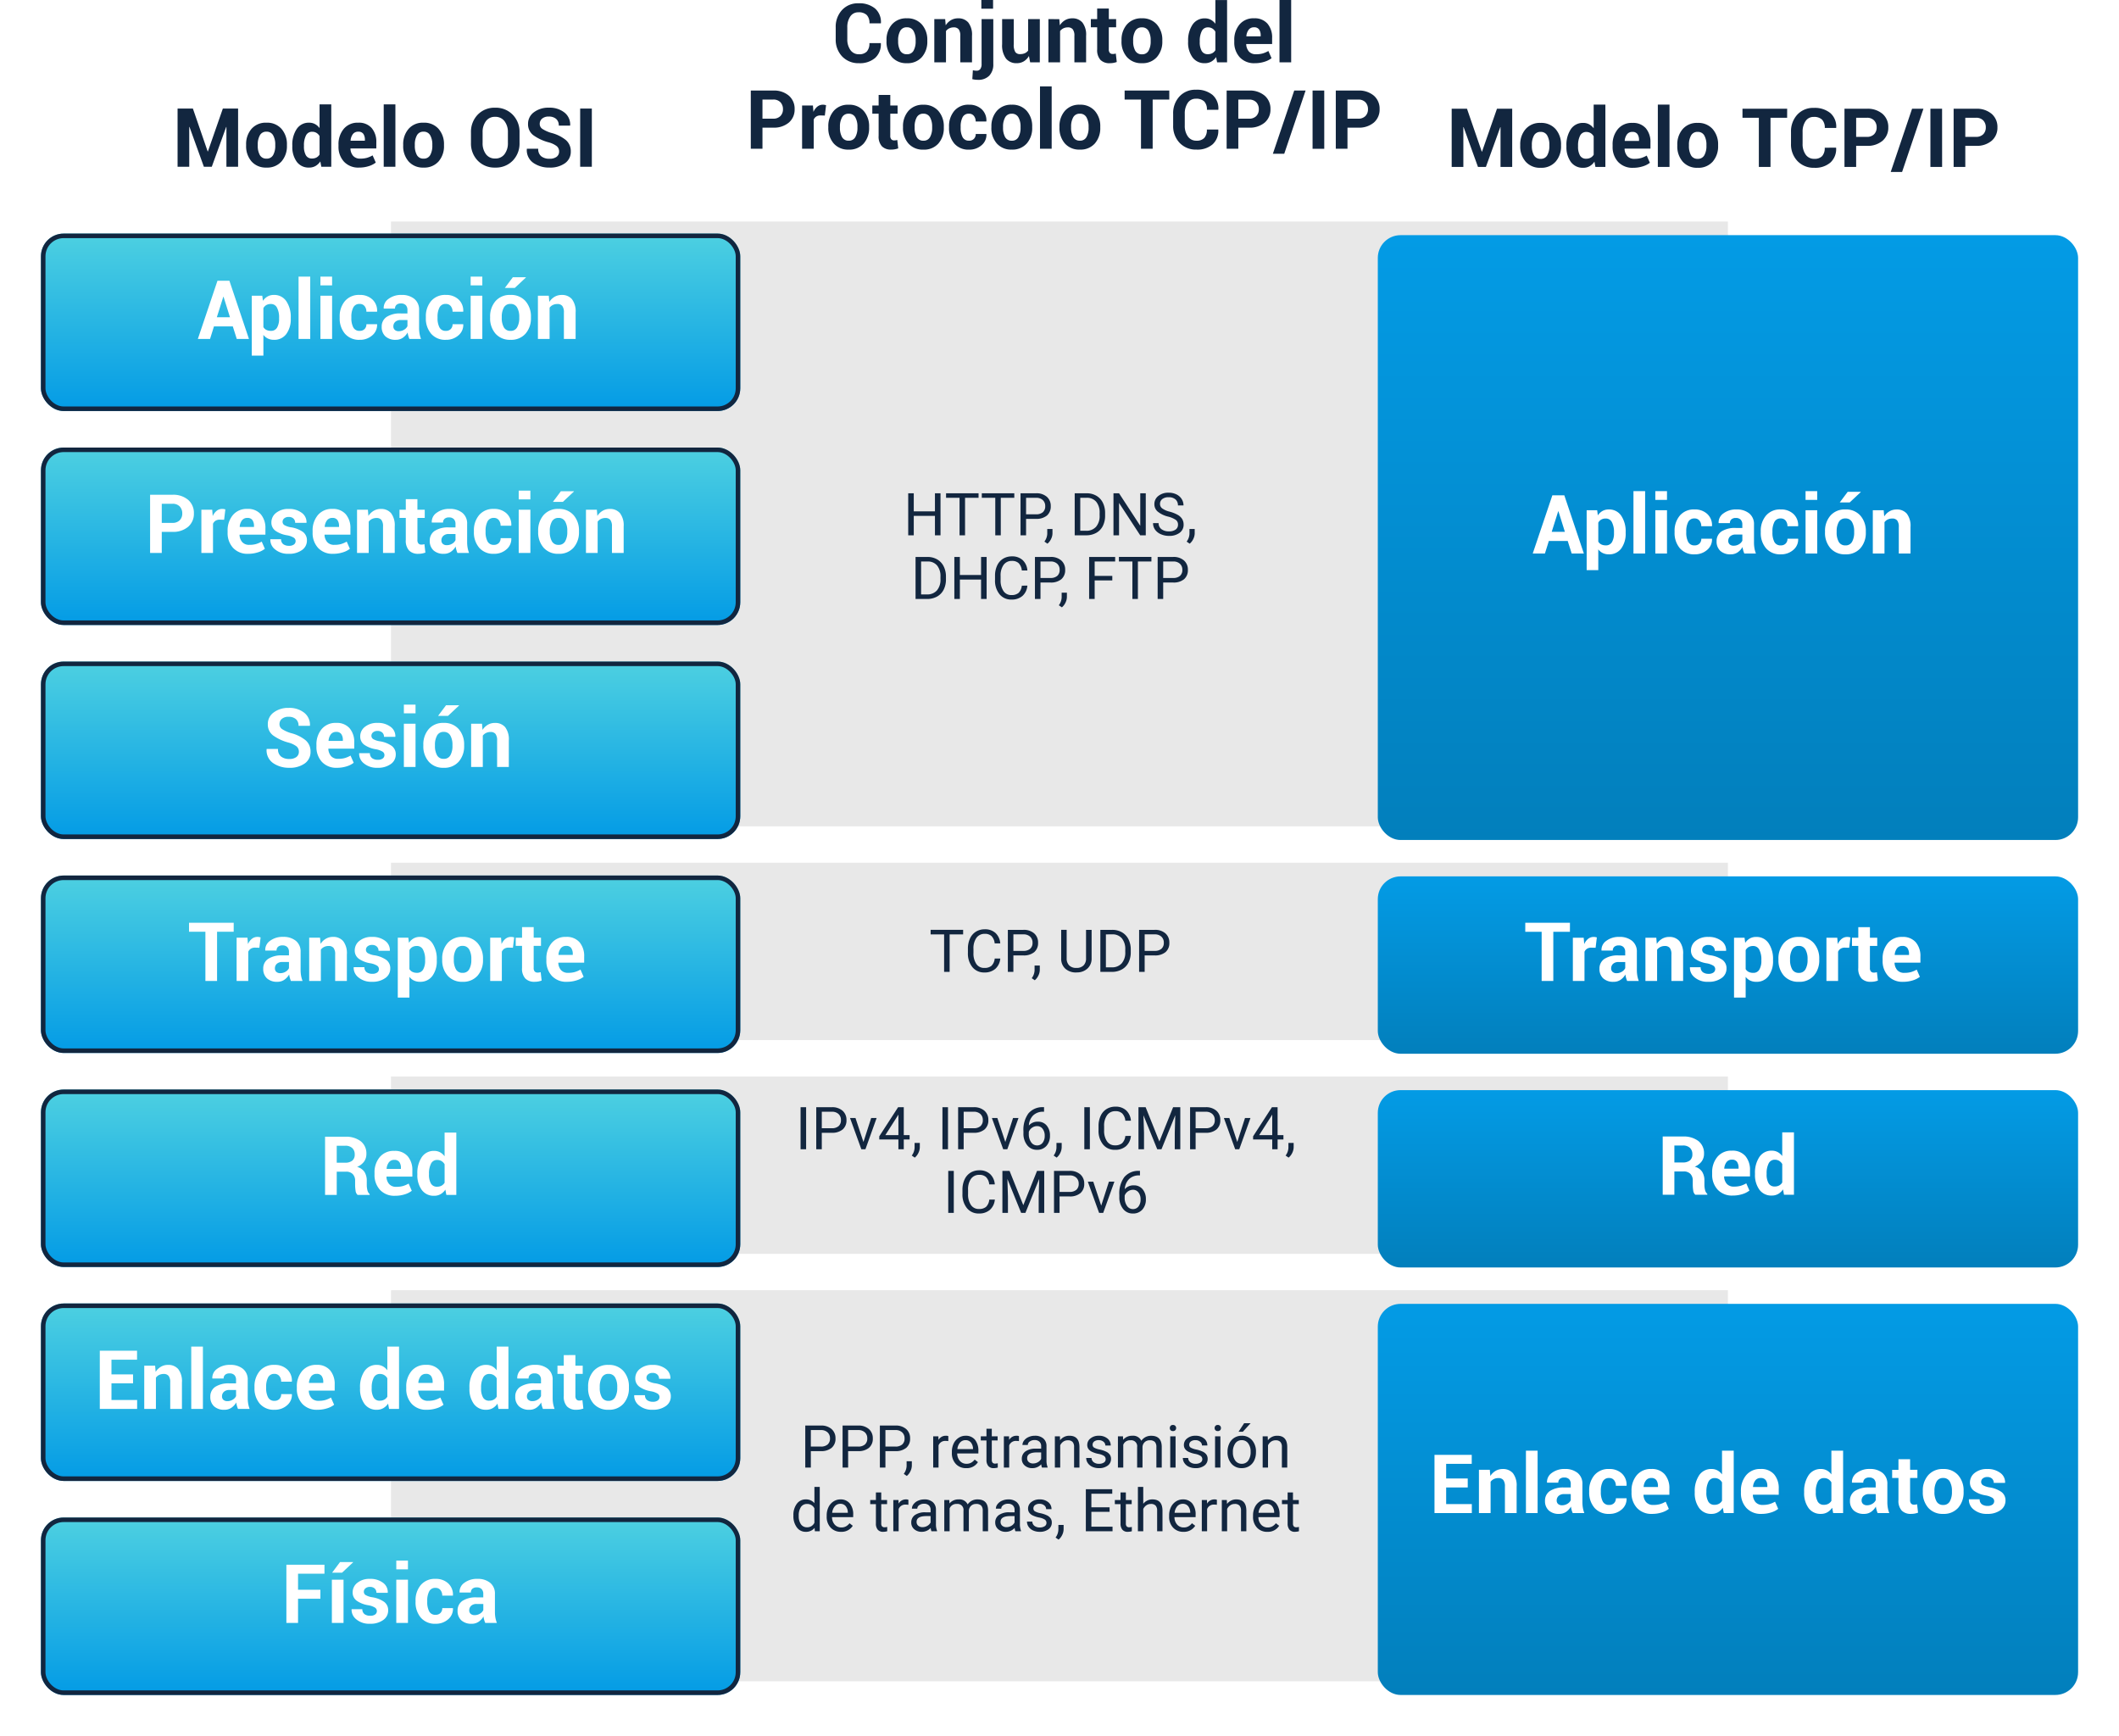 <svg xmlns="http://www.w3.org/2000/svg" xmlns:xlink="http://www.w3.org/1999/xlink" width="465.987" height="381.711" viewBox="0 0 465.987 381.711">
  <defs>
    <linearGradient id="linear-gradient" x1="0.5" x2="0.5" y2="1" gradientUnits="objectBoundingBox">
      <stop offset="0" stop-color="#4dd0e1"/>
      <stop offset="1" stop-color="#039be5"/>
    </linearGradient>
    <filter id="Rectángulo_44495" x="0" y="42.357" width="171.791" height="57.021" filterUnits="userSpaceOnUse">
      <feOffset dy="3" input="SourceAlpha"/>
      <feGaussianBlur stdDeviation="3" result="blur"/>
      <feFlood flood-opacity="0.161"/>
      <feComposite operator="in" in2="blur"/>
      <feComposite in="SourceGraphic"/>
    </filter>
    <linearGradient id="linear-gradient-2" x1="0.5" x2="0.5" y2="1" gradientUnits="objectBoundingBox">
      <stop offset="0" stop-color="#039be5"/>
      <stop offset="1" stop-color="#027fbc"/>
    </linearGradient>
    <filter id="Rectángulo_44507" x="293.987" y="42.711" width="172" height="151" filterUnits="userSpaceOnUse">
      <feOffset dy="3" input="SourceAlpha"/>
      <feGaussianBlur stdDeviation="3" result="blur-2"/>
      <feFlood flood-opacity="0.161"/>
      <feComposite operator="in" in2="blur-2"/>
      <feComposite in="SourceGraphic"/>
    </filter>
    <filter id="Rectángulo_44496" x="0" y="89.412" width="171.791" height="57.021" filterUnits="userSpaceOnUse">
      <feOffset dy="3" input="SourceAlpha"/>
      <feGaussianBlur stdDeviation="3" result="blur-3"/>
      <feFlood flood-opacity="0.161"/>
      <feComposite operator="in" in2="blur-3"/>
      <feComposite in="SourceGraphic"/>
    </filter>
    <filter id="Rectángulo_44498" x="0" y="136.468" width="171.791" height="57.021" filterUnits="userSpaceOnUse">
      <feOffset dy="3" input="SourceAlpha"/>
      <feGaussianBlur stdDeviation="3" result="blur-4"/>
      <feFlood flood-opacity="0.161"/>
      <feComposite operator="in" in2="blur-4"/>
      <feComposite in="SourceGraphic"/>
    </filter>
    <filter id="Rectángulo_44499" x="0" y="183.523" width="171.791" height="57.021" filterUnits="userSpaceOnUse">
      <feOffset dy="3" input="SourceAlpha"/>
      <feGaussianBlur stdDeviation="3" result="blur-5"/>
      <feFlood flood-opacity="0.161"/>
      <feComposite operator="in" in2="blur-5"/>
      <feComposite in="SourceGraphic"/>
    </filter>
    <filter id="Rectángulo_44508" x="293.987" y="183.711" width="172" height="57" filterUnits="userSpaceOnUse">
      <feOffset dy="3" input="SourceAlpha"/>
      <feGaussianBlur stdDeviation="3" result="blur-6"/>
      <feFlood flood-opacity="0.161"/>
      <feComposite operator="in" in2="blur-6"/>
      <feComposite in="SourceGraphic"/>
    </filter>
    <filter id="Rectángulo_44500" x="0" y="230.579" width="171.791" height="57.021" filterUnits="userSpaceOnUse">
      <feOffset dy="3" input="SourceAlpha"/>
      <feGaussianBlur stdDeviation="3" result="blur-7"/>
      <feFlood flood-opacity="0.161"/>
      <feComposite operator="in" in2="blur-7"/>
      <feComposite in="SourceGraphic"/>
    </filter>
    <filter id="Rectángulo_44509" x="293.987" y="230.711" width="172" height="57" filterUnits="userSpaceOnUse">
      <feOffset dy="3" input="SourceAlpha"/>
      <feGaussianBlur stdDeviation="3" result="blur-8"/>
      <feFlood flood-opacity="0.161"/>
      <feComposite operator="in" in2="blur-8"/>
      <feComposite in="SourceGraphic"/>
    </filter>
    <filter id="Rectángulo_44501" x="0" y="324.689" width="171.791" height="57.021" filterUnits="userSpaceOnUse">
      <feOffset dy="3" input="SourceAlpha"/>
      <feGaussianBlur stdDeviation="3" result="blur-9"/>
      <feFlood flood-opacity="0.161"/>
      <feComposite operator="in" in2="blur-9"/>
      <feComposite in="SourceGraphic"/>
    </filter>
    <filter id="Rectángulo_44502" x="0" y="277.634" width="171.791" height="57.021" filterUnits="userSpaceOnUse">
      <feOffset dy="3" input="SourceAlpha"/>
      <feGaussianBlur stdDeviation="3" result="blur-10"/>
      <feFlood flood-opacity="0.161"/>
      <feComposite operator="in" in2="blur-10"/>
      <feComposite in="SourceGraphic"/>
    </filter>
    <filter id="Rectángulo_44510" x="293.987" y="277.711" width="172" height="104" filterUnits="userSpaceOnUse">
      <feOffset dy="3" input="SourceAlpha"/>
      <feGaussianBlur stdDeviation="3" result="blur-11"/>
      <feFlood flood-opacity="0.161"/>
      <feComposite operator="in" in2="blur-11"/>
      <feComposite in="SourceGraphic"/>
    </filter>
  </defs>
  <g id="Grupo_151191" data-name="Grupo 151191" transform="translate(-883.689 -9036.289)">
    <rect id="Rectángulo_44503" data-name="Rectángulo 44503" width="294" height="133" transform="translate(969.676 9085)" fill="#e8e8e8"/>
    <rect id="Rectángulo_44504" data-name="Rectángulo 44504" width="294" height="39" transform="translate(969.676 9226)" fill="#e8e8e8"/>
    <rect id="Rectángulo_44505" data-name="Rectángulo 44505" width="294" height="39" transform="translate(969.676 9273)" fill="#e8e8e8"/>
    <rect id="Rectángulo_44506" data-name="Rectángulo 44506" width="294" height="86" transform="translate(969.676 9320)" fill="#e8e8e8"/>
    <g transform="matrix(1, 0, 0, 1, 883.69, 9036.29)" filter="url(#Rectángulo_44495)">
      <g id="Rectángulo_44495-2" data-name="Rectángulo 44495" transform="translate(9 48.36)" stroke="#12263f" stroke-width="1" fill="url(#linear-gradient)">
        <rect width="153.791" height="39.022" rx="5" stroke="none"/>
        <rect x="0.5" y="0.5" width="152.791" height="38.022" rx="4.5" fill="none"/>
      </g>
    </g>
    <g transform="matrix(1, 0, 0, 1, 883.69, 9036.29)" filter="url(#Rectángulo_44507)">
      <rect id="Rectángulo_44507-2" data-name="Rectángulo 44507" width="154" height="133" rx="5" transform="translate(302.99 48.71)" fill="url(#linear-gradient-2)"/>
    </g>
    <g transform="matrix(1, 0, 0, 1, 883.69, 9036.29)" filter="url(#Rectángulo_44496)">
      <g id="Rectángulo_44496-2" data-name="Rectángulo 44496" transform="translate(9 95.41)" stroke="#12263f" stroke-width="1" fill="url(#linear-gradient)">
        <rect width="153.791" height="39.022" rx="5" stroke="none"/>
        <rect x="0.5" y="0.5" width="152.791" height="38.022" rx="4.5" fill="none"/>
      </g>
    </g>
    <g transform="matrix(1, 0, 0, 1, 883.69, 9036.29)" filter="url(#Rectángulo_44498)">
      <g id="Rectángulo_44498-2" data-name="Rectángulo 44498" transform="translate(9 142.47)" stroke="#12263f" stroke-width="1" fill="url(#linear-gradient)">
        <rect width="153.791" height="39.022" rx="5" stroke="none"/>
        <rect x="0.5" y="0.5" width="152.791" height="38.022" rx="4.5" fill="none"/>
      </g>
    </g>
    <g transform="matrix(1, 0, 0, 1, 883.69, 9036.29)" filter="url(#Rectángulo_44499)">
      <g id="Rectángulo_44499-2" data-name="Rectángulo 44499" transform="translate(9 189.52)" stroke="#12263f" stroke-width="1" fill="url(#linear-gradient)">
        <rect width="153.791" height="39.022" rx="5" stroke="none"/>
        <rect x="0.5" y="0.5" width="152.791" height="38.022" rx="4.5" fill="none"/>
      </g>
    </g>
    <g transform="matrix(1, 0, 0, 1, 883.69, 9036.29)" filter="url(#Rectángulo_44508)">
      <rect id="Rectángulo_44508-2" data-name="Rectángulo 44508" width="154" height="39" rx="5" transform="translate(302.99 189.71)" fill="url(#linear-gradient-2)"/>
    </g>
    <g transform="matrix(1, 0, 0, 1, 883.69, 9036.29)" filter="url(#Rectángulo_44500)">
      <g id="Rectángulo_44500-2" data-name="Rectángulo 44500" transform="translate(9 236.58)" stroke="#12263f" stroke-width="1" fill="url(#linear-gradient)">
        <rect width="153.791" height="39.022" rx="5" stroke="none"/>
        <rect x="0.5" y="0.5" width="152.791" height="38.022" rx="4.5" fill="none"/>
      </g>
    </g>
    <g transform="matrix(1, 0, 0, 1, 883.69, 9036.29)" filter="url(#Rectángulo_44509)">
      <rect id="Rectángulo_44509-2" data-name="Rectángulo 44509" width="154" height="39" rx="5" transform="translate(302.99 236.71)" fill="url(#linear-gradient-2)"/>
    </g>
    <g transform="matrix(1, 0, 0, 1, 883.69, 9036.29)" filter="url(#Rectángulo_44501)">
      <g id="Rectángulo_44501-2" data-name="Rectángulo 44501" transform="translate(9 330.69)" stroke="#12263f" stroke-width="1" fill="url(#linear-gradient)">
        <rect width="153.791" height="39.022" rx="5" stroke="none"/>
        <rect x="0.5" y="0.5" width="152.791" height="38.022" rx="4.5" fill="none"/>
      </g>
    </g>
    <path id="Trazado_195420" data-name="Trazado 195420" d="M-34.233-2.76h-4.148L-39.243,0h-2.681l4.315-12.8h2.628l4.3,12.8h-2.681Zm-3.516-2.013h2.892l-1.415-4.509h-.053Zm16.26.281A5.462,5.462,0,0,1-22.465-1.1,3.227,3.227,0,0,1-25.189.185a3.045,3.045,0,0,1-1.327-.277,2.726,2.726,0,0,1-.993-.813V3.656h-2.558V-9.51h2.312l.149,1.125a3.047,3.047,0,0,1,1.015-.962,2.746,2.746,0,0,1,1.384-.338,3.165,3.165,0,0,1,2.742,1.38,6.159,6.159,0,0,1,.976,3.63Zm-2.566-.185a4.6,4.6,0,0,0-.448-2.18,1.462,1.462,0,0,0-1.371-.835,1.938,1.938,0,0,0-.989.237,1.693,1.693,0,0,0-.646.677V-2.61A1.573,1.573,0,0,0-26.864-2a2.176,2.176,0,0,0,1.006.211,1.476,1.476,0,0,0,1.367-.729,3.851,3.851,0,0,0,.435-1.978ZM-17.209,0h-2.566V-13.711h2.566ZM-12.4,0h-2.566V-9.51H-12.4Zm0-11.786h-2.566v-1.925H-12.4Zm6.082,10a1.428,1.428,0,0,0,1.063-.4,1.452,1.452,0,0,0,.4-1.068h2.338L-2.5-3.2A2.976,2.976,0,0,1-3.577-.787,4.01,4.01,0,0,1-6.319.185,4.052,4.052,0,0,1-9.58-1.165a5.128,5.128,0,0,1-1.151-3.45v-.264a5.161,5.161,0,0,1,1.147-3.45A4.016,4.016,0,0,1-6.337-9.686a3.922,3.922,0,0,1,2.8,1A3.348,3.348,0,0,1-2.5-6.047l-.018.053H-4.86A1.9,1.9,0,0,0-5.251-7.22a1.314,1.314,0,0,0-1.085-.488,1.465,1.465,0,0,0-1.411.8,4.362,4.362,0,0,0-.417,2.035v.264a4.346,4.346,0,0,0,.417,2.048A1.485,1.485,0,0,0-6.319-1.784ZM4.6,0a5.4,5.4,0,0,1-.242-.686,4.769,4.769,0,0,1-.145-.738A3.518,3.518,0,0,1,3.164-.272,2.621,2.621,0,0,1,1.617.185a3.211,3.211,0,0,1-2.3-.769,2.755,2.755,0,0,1-.809-2.1A2.508,2.508,0,0,1-.417-4.847a5.377,5.377,0,0,1,3.142-.769H4.166v-.756a1.48,1.48,0,0,0-.36-1.063,1.414,1.414,0,0,0-1.072-.378,1.394,1.394,0,0,0-.962.3,1.059,1.059,0,0,0-.338.831h-2.47l-.018-.053A2.412,2.412,0,0,1,0-8.811a4.562,4.562,0,0,1,2.9-.875,4.257,4.257,0,0,1,2.773.861,3,3,0,0,1,1.059,2.47v3.929a7.43,7.43,0,0,0,.1,1.257A6.307,6.307,0,0,0,7.154,0ZM2.25-1.714a2.187,2.187,0,0,0,1.2-.334,1.8,1.8,0,0,0,.721-.773V-4.166H2.725a1.708,1.708,0,0,0-1.235.4,1.329,1.329,0,0,0-.417.993A.992.992,0,0,0,1.384-2,1.234,1.234,0,0,0,2.25-1.714Zm10.38-.07a1.428,1.428,0,0,0,1.063-.4,1.452,1.452,0,0,0,.4-1.068h2.338l.018.053A2.976,2.976,0,0,1,15.372-.787,4.01,4.01,0,0,1,12.63.185,4.052,4.052,0,0,1,9.369-1.165a5.128,5.128,0,0,1-1.151-3.45v-.264a5.161,5.161,0,0,1,1.147-3.45,4.016,4.016,0,0,1,3.248-1.358,3.922,3.922,0,0,1,2.8,1,3.348,3.348,0,0,1,1.028,2.637l-.018.053H14.089A1.9,1.9,0,0,0,13.7-7.22a1.314,1.314,0,0,0-1.085-.488,1.465,1.465,0,0,0-1.411.8,4.362,4.362,0,0,0-.417,2.035v.264A4.346,4.346,0,0,0,11.2-2.566,1.485,1.485,0,0,0,12.63-1.784ZM20.637,0H18.07V-9.51h2.566Zm0-11.786H18.07v-1.925h2.566Zm1.714,6.943a5.1,5.1,0,0,1,1.187-3.485,4.136,4.136,0,0,1,3.287-1.358,4.18,4.18,0,0,1,3.3,1.354,5.076,5.076,0,0,1,1.2,3.489v.185a5.084,5.084,0,0,1-1.191,3.494A4.162,4.162,0,0,1,26.842.185a4.173,4.173,0,0,1-3.3-1.349,5.084,5.084,0,0,1-1.191-3.494Zm2.558.185a4.137,4.137,0,0,0,.457,2.087,1.578,1.578,0,0,0,1.477.787A1.562,1.562,0,0,0,28.3-2.575a4.11,4.11,0,0,0,.461-2.083v-.185a4.068,4.068,0,0,0-.466-2.065,1.576,1.576,0,0,0-1.468-.8,1.557,1.557,0,0,0-1.455.8,4.1,4.1,0,0,0-.461,2.061Zm2.435-8.912H30.2l.018.053-2.435,2.285H25.594Zm7.91,4.061.114,1.362a3.478,3.478,0,0,1,1.169-1.134,3.034,3.034,0,0,1,1.556-.4,2.828,2.828,0,0,1,2.25.927,4.4,4.4,0,0,1,.809,2.931V0H38.575V-5.818a2.277,2.277,0,0,0-.356-1.446,1.312,1.312,0,0,0-1.068-.426,2.241,2.241,0,0,0-1.006.215,1.965,1.965,0,0,0-.716.593V0H32.862V-9.51Z" transform="translate(969.12 9110.828)" fill="#fff"/>
    <path id="Trazado_195419" data-name="Trazado 195419" d="M-39.023-3.366h.053l3.287-9.431h3.349V0H-34.9V-8.736l-.053-.009L-38.118,0h-1.74l-3.164-8.763-.053.009V0h-2.566V-12.8h3.366Zm8.455-1.477a5.1,5.1,0,0,1,1.187-3.485,4.136,4.136,0,0,1,3.287-1.358,4.18,4.18,0,0,1,3.3,1.354,5.076,5.076,0,0,1,1.2,3.489v.185a5.084,5.084,0,0,1-1.191,3.494A4.162,4.162,0,0,1-26.077.185a4.173,4.173,0,0,1-3.3-1.349,5.084,5.084,0,0,1-1.191-3.494Zm2.558.185a4.137,4.137,0,0,0,.457,2.087,1.578,1.578,0,0,0,1.477.787,1.562,1.562,0,0,0,1.455-.791,4.11,4.11,0,0,0,.461-2.083v-.185a4.068,4.068,0,0,0-.466-2.065,1.576,1.576,0,0,0-1.468-.8,1.557,1.557,0,0,0-1.455.8,4.1,4.1,0,0,0-.461,2.061Zm7.6-.018a6.18,6.18,0,0,1,.971-3.63A3.154,3.154,0,0,1-16.7-9.686a2.663,2.663,0,0,1,1.283.308,3.087,3.087,0,0,1,1,.879v-5.212h2.575V0h-2.188l-.22-1.169A3.179,3.179,0,0,1-15.311-.163a2.812,2.812,0,0,1-1.406.347A3.215,3.215,0,0,1-19.437-1.1a5.479,5.479,0,0,1-.971-3.393Zm2.558.185a3.874,3.874,0,0,0,.422,1.964,1.469,1.469,0,0,0,1.371.716,2,2,0,0,0,.967-.224,1.788,1.788,0,0,0,.677-.655V-6.741a1.975,1.975,0,0,0-.672-.7,1.788,1.788,0,0,0-.954-.25,1.448,1.448,0,0,0-1.375.835,4.718,4.718,0,0,0-.435,2.18ZM-5.73.185A4.279,4.279,0,0,1-9.053-1.121a4.784,4.784,0,0,1-1.2-3.362v-.352a5.207,5.207,0,0,1,1.16-3.5A3.944,3.944,0,0,1-5.9-9.686a3.692,3.692,0,0,1,2.94,1.173,4.637,4.637,0,0,1,1.024,3.16v1.327H-7.6l-.026.053a2.569,2.569,0,0,0,.593,1.582,1.987,1.987,0,0,0,1.578.606A5.279,5.279,0,0,0-3.995-1.96,5.971,5.971,0,0,0-2.751-2.5l.694,1.582A4.764,4.764,0,0,1-3.6-.132,6.86,6.86,0,0,1-5.73.185ZM-5.9-7.708a1.425,1.425,0,0,0-1.191.532,2.667,2.667,0,0,0-.505,1.411l.018.044h3.129v-.193A2.221,2.221,0,0,0-4.79-7.229,1.268,1.268,0,0,0-5.9-7.708ZM2.259,0H-.308V-13.711H2.259ZM3.973-4.843A5.1,5.1,0,0,1,5.159-8.328,4.136,4.136,0,0,1,8.446-9.686a4.18,4.18,0,0,1,3.3,1.354,5.076,5.076,0,0,1,1.2,3.489v.185a5.084,5.084,0,0,1-1.191,3.494A4.162,4.162,0,0,1,8.464.185a4.173,4.173,0,0,1-3.3-1.349A5.084,5.084,0,0,1,3.973-4.658Zm2.558.185a4.137,4.137,0,0,0,.457,2.087,1.578,1.578,0,0,0,1.477.787,1.562,1.562,0,0,0,1.455-.791,4.11,4.11,0,0,0,.461-2.083v-.185a4.068,4.068,0,0,0-.466-2.065,1.576,1.576,0,0,0-1.468-.8,1.557,1.557,0,0,0-1.455.8A4.1,4.1,0,0,0,6.53-4.843Zm23.027-.589a5.373,5.373,0,0,1-1.485,3.9A5.142,5.142,0,0,1,24.205.185a5.1,5.1,0,0,1-3.85-1.538,5.4,5.4,0,0,1-1.477-3.894v-2.3a5.408,5.408,0,0,1,1.472-3.889,5.063,5.063,0,0,1,3.836-1.542,5.156,5.156,0,0,1,3.876,1.542A5.364,5.364,0,0,1,29.558-7.55ZM27-7.567a3.87,3.87,0,0,0-.747-2.452,2.474,2.474,0,0,0-2.065-.958,2.4,2.4,0,0,0-2.026.958,3.951,3.951,0,0,0-.725,2.452v2.32a3.979,3.979,0,0,0,.729,2.479,2.416,2.416,0,0,0,2.039.958,2.449,2.449,0,0,0,2.057-.958A3.946,3.946,0,0,0,27-5.247ZM38.259-3.34a1.5,1.5,0,0,0-.514-1.187,5.166,5.166,0,0,0-1.806-.844,10.264,10.264,0,0,1-3.362-1.573,2.977,2.977,0,0,1-1.147-2.47,3.106,3.106,0,0,1,1.292-2.571,5.236,5.236,0,0,1,3.3-1,5.2,5.2,0,0,1,3.423,1.072A3.354,3.354,0,0,1,40.693-9.1l-.018.053H38.188a1.864,1.864,0,0,0-.58-1.472,2.369,2.369,0,0,0-1.626-.514,2.148,2.148,0,0,0-1.468.457A1.488,1.488,0,0,0,34-9.4a1.277,1.277,0,0,0,.563,1.068,7.525,7.525,0,0,0,1.942.883,8.357,8.357,0,0,1,3.217,1.56,3.2,3.2,0,0,1,1.107,2.536A3.052,3.052,0,0,1,39.542-.765a5.571,5.571,0,0,1-3.393.949A6.062,6.062,0,0,1,32.6-.844a3.392,3.392,0,0,1-1.437-3.067l.018-.053h2.487a2.013,2.013,0,0,0,.668,1.67,2.812,2.812,0,0,0,1.811.536,2.471,2.471,0,0,0,1.569-.431A1.4,1.4,0,0,0,38.259-3.34ZM45.457,0H42.891V-12.8h2.566Z" transform="translate(968.381 9072.954)" fill="#12263f"/>
    <path id="Trazado_195428" data-name="Trazado 195428" d="M-52.714,0h-1.219V-9.242h1.219Zm3.447-3.618V0h-1.219V-9.242h3.409a3.425,3.425,0,0,1,2.377.774,2.625,2.625,0,0,1,.86,2.05,2.591,2.591,0,0,1-.841,2.073,3.578,3.578,0,0,1-2.409.727Zm0-1h2.19a2.19,2.19,0,0,0,1.5-.461,1.686,1.686,0,0,0,.521-1.332,1.742,1.742,0,0,0-.521-1.323,2.051,2.051,0,0,0-1.428-.515h-2.26Zm9.16,3.021,1.7-5.275h1.2L-39.67,0h-.9l-2.488-6.868h1.2ZM-31.24-3.1h1.282v.958H-31.24V0h-1.181V-2.146h-4.208v-.692l4.139-6.4h1.25Zm-4.056,0h2.875V-7.636l-.14.254Zm6.481,4.945-.667-.457A3.063,3.063,0,0,0-28.86-.33V-1.39h1.149v.92A2.891,2.891,0,0,1-28.025.813,3,3,0,0,1-28.815,1.841ZM-21.515,0h-1.219V-9.242h1.219Zm3.447-3.618V0h-1.219V-9.242h3.409a3.425,3.425,0,0,1,2.377.774,2.625,2.625,0,0,1,.86,2.05,2.591,2.591,0,0,1-.841,2.073,3.578,3.578,0,0,1-2.409.727Zm0-1h2.19a2.19,2.19,0,0,0,1.5-.461,1.686,1.686,0,0,0,.521-1.332,1.742,1.742,0,0,0-.521-1.323,2.051,2.051,0,0,0-1.428-.515h-2.26Zm9.16,3.021,1.7-5.275h1.2L-8.471,0h-.9l-2.488-6.868h1.2ZM-.39-9.249v1H-.606a3.092,3.092,0,0,0-2.184.813,3.381,3.381,0,0,0-.939,2.215,2.507,2.507,0,0,1,1.993-.838A2.4,2.4,0,0,1,.19-5.211a3.281,3.281,0,0,1,.72,2.2A3.27,3.27,0,0,1,.133-.73,2.678,2.678,0,0,1-1.952.127,2.638,2.638,0,0,1-4.1-.892a4.038,4.038,0,0,1-.825-2.625v-.451a6.084,6.084,0,0,1,1.089-3.9A4,4,0,0,1-.6-9.249ZM-1.933-5.084a1.874,1.874,0,0,0-1.111.362,1.885,1.885,0,0,0-.7.908v.432a3.032,3.032,0,0,0,.514,1.841,1.541,1.541,0,0,0,1.282.7A1.493,1.493,0,0,0-.7-1.428a2.423,2.423,0,0,0,.454-1.53A2.424,2.424,0,0,0-.711-4.5,1.475,1.475,0,0,0-1.933-5.084ZM2.384,1.841l-.667-.457A3.063,3.063,0,0,0,2.339-.33V-1.39H3.488v.92A2.891,2.891,0,0,1,3.174.813,3,3,0,0,1,2.384,1.841ZM9.683,0H8.465V-9.242H9.683ZM18.71-2.933A3.4,3.4,0,0,1,17.627-.67a3.547,3.547,0,0,1-2.422.8,3.257,3.257,0,0,1-2.625-1.174,4.724,4.724,0,0,1-.987-3.142v-.889a5.266,5.266,0,0,1,.46-2.266,3.438,3.438,0,0,1,1.3-1.5,3.632,3.632,0,0,1,1.955-.524,3.34,3.34,0,0,1,2.361.822A3.441,3.441,0,0,1,18.71-6.271H17.485a2.655,2.655,0,0,0-.689-1.6,2.084,2.084,0,0,0-1.482-.5,2.181,2.181,0,0,0-1.831.864,3.966,3.966,0,0,0-.663,2.459v.9a4.077,4.077,0,0,0,.628,2.4,2.031,2.031,0,0,0,1.758.889,2.345,2.345,0,0,0,1.558-.46,2.554,2.554,0,0,0,.72-1.6Zm3.237-6.31L24.969-1.7,27.99-9.242h1.581V0H28.352V-3.6l.114-3.885L25.432,0H24.5L21.471-7.465,21.592-3.6V0H20.373V-9.242ZM32.941-3.618V0H31.722V-9.242h3.409a3.425,3.425,0,0,1,2.377.774,2.625,2.625,0,0,1,.86,2.05,2.591,2.591,0,0,1-.841,2.073,3.578,3.578,0,0,1-2.409.727Zm0-1h2.19a2.19,2.19,0,0,0,1.5-.461,1.686,1.686,0,0,0,.521-1.332,1.742,1.742,0,0,0-.521-1.323A2.051,2.051,0,0,0,35.2-8.246h-2.26ZM42.1-1.593l1.7-5.275H45L42.539,0h-.9L39.156-6.868h1.2ZM50.969-3.1h1.282v.958H50.969V0H49.788V-2.146H45.579v-.692l4.139-6.4h1.25Zm-4.056,0h2.875V-7.636l-.14.254Zm6.481,4.945-.667-.457A3.063,3.063,0,0,0,53.349-.33V-1.39H54.5v.92A2.891,2.891,0,0,1,54.184.813,3,3,0,0,1,53.393,1.841ZM-20.24,14h-1.219V4.758h1.219Zm9.026-2.933A3.4,3.4,0,0,1-12.3,13.33a3.547,3.547,0,0,1-2.422.8,3.257,3.257,0,0,1-2.625-1.174,4.724,4.724,0,0,1-.987-3.142V8.922a5.266,5.266,0,0,1,.46-2.266,3.438,3.438,0,0,1,1.3-1.5,3.632,3.632,0,0,1,1.955-.524,3.34,3.34,0,0,1,2.361.822,3.441,3.441,0,0,1,1.035,2.276h-1.225a2.655,2.655,0,0,0-.689-1.6,2.084,2.084,0,0,0-1.482-.5,2.181,2.181,0,0,0-1.831.864A3.966,3.966,0,0,0-17.1,8.95v.9a4.077,4.077,0,0,0,.628,2.4,2.031,2.031,0,0,0,1.758.889,2.345,2.345,0,0,0,1.558-.46,2.554,2.554,0,0,0,.72-1.6Zm3.237-6.31L-4.954,12.3l3.021-7.541H-.352V14H-1.571V10.4l.114-3.885L-4.491,14h-.933L-8.452,6.535l.121,3.866V14H-9.55V4.758ZM3.018,10.382V14H1.8V4.758H5.208a3.425,3.425,0,0,1,2.377.774,2.625,2.625,0,0,1,.86,2.05A2.591,2.591,0,0,1,7.6,9.655a3.578,3.578,0,0,1-2.409.727Zm0-1h2.19a2.19,2.19,0,0,0,1.5-.461,1.686,1.686,0,0,0,.521-1.332,1.742,1.742,0,0,0-.521-1.323,2.051,2.051,0,0,0-1.428-.515H3.018Zm9.16,3.021,1.7-5.275h1.2L12.616,14h-.9L9.233,7.132h1.2ZM20.7,4.751v1h-.216a3.092,3.092,0,0,0-2.184.813,3.381,3.381,0,0,0-.939,2.215,2.507,2.507,0,0,1,1.993-.838,2.4,2.4,0,0,1,1.927.851,3.281,3.281,0,0,1,.72,2.2,3.27,3.27,0,0,1-.778,2.285,2.678,2.678,0,0,1-2.085.857,2.638,2.638,0,0,1-2.152-1.019,4.038,4.038,0,0,1-.825-2.625v-.451a6.084,6.084,0,0,1,1.089-3.9,4,4,0,0,1,3.24-1.381ZM19.154,8.916a1.974,1.974,0,0,0-1.815,1.27v.432a3.032,3.032,0,0,0,.514,1.841,1.541,1.541,0,0,0,1.282.7,1.493,1.493,0,0,0,1.247-.584,2.423,2.423,0,0,0,.454-1.53,2.424,2.424,0,0,0-.46-1.539A1.475,1.475,0,0,0,19.154,8.916Z" transform="translate(1113.676 9289)" fill="#12263f"/>
    <path id="Trazado_195427" data-name="Trazado 195427" d="M-51.676-3.618V0H-52.9V-9.242h3.409a3.425,3.425,0,0,1,2.377.774,2.625,2.625,0,0,1,.86,2.05,2.591,2.591,0,0,1-.841,2.073,3.578,3.578,0,0,1-2.409.727Zm0-1h2.19a2.19,2.19,0,0,0,1.5-.461,1.686,1.686,0,0,0,.521-1.332,1.742,1.742,0,0,0-.521-1.323,2.051,2.051,0,0,0-1.428-.515h-2.26Zm8.2,1V0h-1.219V-9.242h3.409a3.425,3.425,0,0,1,2.377.774,2.625,2.625,0,0,1,.86,2.05,2.591,2.591,0,0,1-.841,2.073,3.578,3.578,0,0,1-2.409.727Zm0-1h2.19a2.19,2.19,0,0,0,1.5-.461,1.686,1.686,0,0,0,.521-1.332,1.742,1.742,0,0,0-.521-1.323,2.051,2.051,0,0,0-1.428-.515h-2.26Zm8.2,1V0h-1.219V-9.242h3.409a3.425,3.425,0,0,1,2.377.774,2.625,2.625,0,0,1,.86,2.05,2.591,2.591,0,0,1-.841,2.073,3.578,3.578,0,0,1-2.409.727Zm0-1h2.19a2.19,2.19,0,0,0,1.5-.461,1.686,1.686,0,0,0,.521-1.332,1.742,1.742,0,0,0-.521-1.323,2.051,2.051,0,0,0-1.428-.515h-2.26Zm4.7,6.456-.667-.457A3.063,3.063,0,0,0-30.615-.33V-1.39h1.149v.92A2.891,2.891,0,0,1-29.78.813,3,3,0,0,1-30.57,1.841Zm9.128-7.655a3.519,3.519,0,0,0-.578-.044,1.547,1.547,0,0,0-1.568.984V0h-1.174V-6.868h1.143l.019.793A1.829,1.829,0,0,1-21.963-7a1.2,1.2,0,0,1,.521.089ZM-17.513.127A3,3,0,0,1-19.786-.79a3.4,3.4,0,0,1-.876-2.453v-.216a4.121,4.121,0,0,1,.39-1.825,3.045,3.045,0,0,1,1.092-1.257A2.745,2.745,0,0,1-17.659-7a2.572,2.572,0,0,1,2.082.882,3.82,3.82,0,0,1,.743,2.526V-3.1h-4.653a2.441,2.441,0,0,0,.594,1.641,1.866,1.866,0,0,0,1.444.625A2.045,2.045,0,0,0-16.4-1.085a2.648,2.648,0,0,0,.755-.673l.717.559A2.884,2.884,0,0,1-17.513.127Zm-.146-6.157a1.566,1.566,0,0,0-1.193.517,2.515,2.515,0,0,0-.6,1.45h3.44v-.089a2.237,2.237,0,0,0-.482-1.387A1.475,1.475,0,0,0-17.659-6.03Zm5.776-2.5v1.663H-10.6v.908h-1.282V-1.7a.953.953,0,0,0,.171.62.721.721,0,0,0,.584.207,2.843,2.843,0,0,0,.559-.076V0a3.424,3.424,0,0,1-.9.126,1.462,1.462,0,0,1-1.187-.476,2.045,2.045,0,0,1-.4-1.352V-5.96h-1.25v-.908h1.25V-8.531ZM-5.91-5.814a3.519,3.519,0,0,0-.578-.044,1.547,1.547,0,0,0-1.568.984V0H-9.229V-6.868h1.143l.019.793A1.829,1.829,0,0,1-6.43-7a1.2,1.2,0,0,1,.521.089ZM-.844,0a2.467,2.467,0,0,1-.165-.724A2.62,2.62,0,0,1-2.964.127,2.424,2.424,0,0,1-4.631-.448,1.859,1.859,0,0,1-5.281-1.9a1.942,1.942,0,0,1,.816-1.666,3.846,3.846,0,0,1,2.295-.594h1.143V-4.7A1.319,1.319,0,0,0-1.4-5.684a1.48,1.48,0,0,0-1.085-.365,1.712,1.712,0,0,0-1.054.317.935.935,0,0,0-.425.768H-5.142a1.621,1.621,0,0,1,.365-.993,2.491,2.491,0,0,1,.99-.759A3.331,3.331,0,0,1-2.412-7,2.715,2.715,0,0,1-.552-6.4a2.141,2.141,0,0,1,.7,1.635v3.161A3.865,3.865,0,0,0,.387-.1V0ZM-2.793-.9a2.064,2.064,0,0,0,1.047-.286,1.728,1.728,0,0,0,.717-.743V-3.333h-.92q-2.158,0-2.158,1.263a1.069,1.069,0,0,0,.368.863A1.415,1.415,0,0,0-2.793-.9ZM3.1-6.868,3.136-6A2.5,2.5,0,0,1,5.192-7q2.177,0,2.2,2.457V0H6.214V-4.545a1.581,1.581,0,0,0-.34-1.1A1.361,1.361,0,0,0,4.837-6a1.7,1.7,0,0,0-1,.3,2.069,2.069,0,0,0-.673.8V0H1.987V-6.868ZM13.159-1.822a.865.865,0,0,0-.359-.74,3.452,3.452,0,0,0-1.25-.454,5.912,5.912,0,0,1-1.416-.457,2.014,2.014,0,0,1-.774-.635,1.518,1.518,0,0,1-.251-.876,1.782,1.782,0,0,1,.714-1.428A2.789,2.789,0,0,1,11.648-7a2.87,2.87,0,0,1,1.895.6A1.915,1.915,0,0,1,14.27-4.85H13.089a1.06,1.06,0,0,0-.409-.832,1.534,1.534,0,0,0-1.031-.349,1.605,1.605,0,0,0-1,.279.879.879,0,0,0-.362.73.712.712,0,0,0,.336.641,4.139,4.139,0,0,0,1.216.413,6.334,6.334,0,0,1,1.425.47,2.079,2.079,0,0,1,.809.657,1.615,1.615,0,0,1,.263.936A1.758,1.758,0,0,1,13.6-.428a3.089,3.089,0,0,1-1.911.555,3.459,3.459,0,0,1-1.46-.292,2.375,2.375,0,0,1-.993-.816,1.966,1.966,0,0,1-.359-1.133h1.174a1.216,1.216,0,0,0,.473.936,1.835,1.835,0,0,0,1.165.346,1.894,1.894,0,0,0,1.07-.27A.829.829,0,0,0,13.159-1.822Zm3.809-5.046L17-6.106A2.536,2.536,0,0,1,19.037-7,1.964,1.964,0,0,1,21-5.891a2.6,2.6,0,0,1,.892-.8,2.634,2.634,0,0,1,1.3-.3q2.26,0,2.3,2.393V0H24.312V-4.532a1.577,1.577,0,0,0-.336-1.1A1.482,1.482,0,0,0,22.845-6a1.557,1.557,0,0,0-1.085.39,1.584,1.584,0,0,0-.5,1.051V0H20.078V-4.5A1.31,1.31,0,0,0,18.611-6a1.571,1.571,0,0,0-1.581.984V0H15.856V-6.868ZM28.533,0H27.358V-6.868h1.174Zm-1.27-8.69a.7.7,0,0,1,.175-.482.655.655,0,0,1,.517-.2.666.666,0,0,1,.521.2.694.694,0,0,1,.178.482.671.671,0,0,1-.178.476.678.678,0,0,1-.521.19.667.667,0,0,1-.517-.19A.678.678,0,0,1,27.263-8.69Zm7.147,6.868a.865.865,0,0,0-.359-.74,3.452,3.452,0,0,0-1.25-.454,5.912,5.912,0,0,1-1.416-.457,2.014,2.014,0,0,1-.774-.635,1.518,1.518,0,0,1-.251-.876,1.782,1.782,0,0,1,.714-1.428A2.789,2.789,0,0,1,32.9-7a2.87,2.87,0,0,1,1.895.6,1.915,1.915,0,0,1,.727,1.542H34.341a1.06,1.06,0,0,0-.409-.832A1.534,1.534,0,0,0,32.9-6.03a1.605,1.605,0,0,0-1,.279.879.879,0,0,0-.362.73.712.712,0,0,0,.336.641,4.139,4.139,0,0,0,1.216.413,6.334,6.334,0,0,1,1.425.47,2.079,2.079,0,0,1,.809.657,1.615,1.615,0,0,1,.263.936,1.758,1.758,0,0,1-.736,1.476,3.089,3.089,0,0,1-1.911.555,3.459,3.459,0,0,1-1.46-.292,2.375,2.375,0,0,1-.993-.816,1.966,1.966,0,0,1-.359-1.133H31.3a1.216,1.216,0,0,0,.473.936,1.835,1.835,0,0,0,1.165.346,1.894,1.894,0,0,0,1.07-.27A.829.829,0,0,0,34.411-1.822ZM38.391,0H37.216V-6.868h1.174Zm-1.27-8.69a.7.7,0,0,1,.175-.482.655.655,0,0,1,.517-.2.666.666,0,0,1,.521.2.694.694,0,0,1,.178.482.671.671,0,0,1-.178.476.678.678,0,0,1-.521.19.667.667,0,0,1-.517-.19A.678.678,0,0,1,37.121-8.69ZM39.958-3.5a4.057,4.057,0,0,1,.4-1.815,2.96,2.96,0,0,1,1.1-1.244A3.007,3.007,0,0,1,43.075-7a2.9,2.9,0,0,1,2.269.971,3.736,3.736,0,0,1,.866,2.583v.083a4.092,4.092,0,0,1-.384,1.8,2.916,2.916,0,0,1-1.1,1.241,3.041,3.041,0,0,1-1.641.444,2.889,2.889,0,0,1-2.263-.971,3.718,3.718,0,0,1-.866-2.571Zm1.181.14a2.938,2.938,0,0,0,.53,1.834,1.7,1.7,0,0,0,1.419.692,1.686,1.686,0,0,0,1.422-.7A3.213,3.213,0,0,0,45.037-3.5,2.933,2.933,0,0,0,44.5-5.329a1.705,1.705,0,0,0-1.425-.7,1.686,1.686,0,0,0-1.4.692A3.189,3.189,0,0,0,41.139-3.358ZM43.608-9.75H45.03l-1.7,1.866-.946,0Zm5.186,2.882L48.833-6A2.5,2.5,0,0,1,50.889-7q2.177,0,2.2,2.457V0H51.911V-4.545a1.581,1.581,0,0,0-.34-1.1A1.361,1.361,0,0,0,50.534-6a1.7,1.7,0,0,0-1,.3,2.069,2.069,0,0,0-.673.8V0H47.684V-6.868ZM-55.51,10.509a4.023,4.023,0,0,1,.749-2.542A2.369,2.369,0,0,1-52.8,7a2.382,2.382,0,0,1,1.911.825V4.25h1.174V14h-1.079l-.057-.736a2.391,2.391,0,0,1-1.961.863,2.346,2.346,0,0,1-1.946-.978A4.069,4.069,0,0,1-55.51,10.6Zm1.174.133a3.046,3.046,0,0,0,.482,1.828,1.56,1.56,0,0,0,1.333.66,1.713,1.713,0,0,0,1.631-1V8.973A1.726,1.726,0,0,0-52.508,8a1.567,1.567,0,0,0-1.346.667A3.354,3.354,0,0,0-54.336,10.642Zm9.293,3.485a3,3,0,0,1-2.272-.917,3.4,3.4,0,0,1-.876-2.453v-.216a4.121,4.121,0,0,1,.39-1.825,3.045,3.045,0,0,1,1.092-1.257A2.745,2.745,0,0,1-45.189,7a2.572,2.572,0,0,1,2.082.882,3.82,3.82,0,0,1,.743,2.526V10.9h-4.653a2.441,2.441,0,0,0,.594,1.641,1.866,1.866,0,0,0,1.444.625,2.045,2.045,0,0,0,1.054-.254,2.648,2.648,0,0,0,.755-.673l.717.559A2.884,2.884,0,0,1-45.043,14.127Zm-.146-6.157a1.566,1.566,0,0,0-1.193.517,2.515,2.515,0,0,0-.6,1.45h3.44V9.849a2.237,2.237,0,0,0-.482-1.387A1.475,1.475,0,0,0-45.189,7.97Zm8.995-2.5V7.132h1.282V8.04h-1.282V12.3a.953.953,0,0,0,.171.62.721.721,0,0,0,.584.207,2.843,2.843,0,0,0,.559-.076V14a3.424,3.424,0,0,1-.9.126,1.462,1.462,0,0,1-1.187-.476,2.045,2.045,0,0,1-.4-1.352V8.04h-1.25V7.132h1.25V5.469Zm5.973,2.717a3.519,3.519,0,0,0-.578-.044,1.547,1.547,0,0,0-1.568.984V14h-1.174V7.132H-32.4l.019.793A1.829,1.829,0,0,1-30.742,7a1.2,1.2,0,0,1,.521.089ZM-25.156,14a2.467,2.467,0,0,1-.165-.724,2.62,2.62,0,0,1-1.955.851,2.424,2.424,0,0,1-1.666-.574,1.859,1.859,0,0,1-.651-1.457,1.942,1.942,0,0,1,.816-1.666,3.846,3.846,0,0,1,2.295-.594h1.143V9.3a1.319,1.319,0,0,0-.368-.981,1.48,1.48,0,0,0-1.085-.365,1.712,1.712,0,0,0-1.054.317.935.935,0,0,0-.425.768h-1.181a1.621,1.621,0,0,1,.365-.993,2.491,2.491,0,0,1,.99-.759A3.331,3.331,0,0,1-26.724,7a2.715,2.715,0,0,1,1.86.594,2.141,2.141,0,0,1,.7,1.635v3.161a3.865,3.865,0,0,0,.241,1.5V14Zm-1.949-.9a2.064,2.064,0,0,0,1.047-.286,1.728,1.728,0,0,0,.717-.743V10.667h-.92q-2.158,0-2.158,1.263a1.069,1.069,0,0,0,.368.863A1.415,1.415,0,0,0-27.1,13.1Zm5.884-5.973.032.762A2.536,2.536,0,0,1-19.151,7a1.964,1.964,0,0,1,1.961,1.1,2.6,2.6,0,0,1,.892-.8A2.634,2.634,0,0,1-15,7q2.26,0,2.3,2.393V14h-1.174V9.468a1.577,1.577,0,0,0-.336-1.1A1.482,1.482,0,0,0-15.342,8a1.557,1.557,0,0,0-1.085.39,1.584,1.584,0,0,0-.5,1.051V14H-18.11V9.5A1.31,1.31,0,0,0-19.576,8a1.571,1.571,0,0,0-1.581.984V14h-1.174V7.132ZM-6.69,14a2.467,2.467,0,0,1-.165-.724,2.62,2.62,0,0,1-1.955.851,2.424,2.424,0,0,1-1.666-.574,1.859,1.859,0,0,1-.651-1.457,1.942,1.942,0,0,1,.816-1.666,3.846,3.846,0,0,1,2.295-.594h1.143V9.3a1.319,1.319,0,0,0-.368-.981,1.48,1.48,0,0,0-1.085-.365,1.712,1.712,0,0,0-1.054.317.935.935,0,0,0-.425.768h-1.181a1.621,1.621,0,0,1,.365-.993,2.491,2.491,0,0,1,.99-.759A3.331,3.331,0,0,1-8.258,7,2.715,2.715,0,0,1-6.4,7.6a2.141,2.141,0,0,1,.7,1.635v3.161a3.865,3.865,0,0,0,.241,1.5V14Zm-1.949-.9a2.064,2.064,0,0,0,1.047-.286,1.728,1.728,0,0,0,.717-.743V10.667h-.92q-2.158,0-2.158,1.263a1.069,1.069,0,0,0,.368.863A1.415,1.415,0,0,0-8.639,13.1ZM.14,12.178a.865.865,0,0,0-.359-.74,3.452,3.452,0,0,0-1.25-.454,5.912,5.912,0,0,1-1.416-.457,2.014,2.014,0,0,1-.774-.635,1.518,1.518,0,0,1-.251-.876A1.782,1.782,0,0,1-3.2,7.589,2.789,2.789,0,0,1-1.371,7a2.87,2.87,0,0,1,1.895.6A1.915,1.915,0,0,1,1.25,9.15H.07A1.06,1.06,0,0,0-.34,8.319,1.534,1.534,0,0,0-1.371,7.97a1.605,1.605,0,0,0-1,.279.879.879,0,0,0-.362.73A.712.712,0,0,0-2.4,9.62a4.139,4.139,0,0,0,1.216.413,6.334,6.334,0,0,1,1.425.47,2.079,2.079,0,0,1,.809.657,1.615,1.615,0,0,1,.263.936,1.758,1.758,0,0,1-.736,1.476,3.089,3.089,0,0,1-1.911.555,3.459,3.459,0,0,1-1.46-.292,2.375,2.375,0,0,1-.993-.816,1.966,1.966,0,0,1-.359-1.133h1.174a1.216,1.216,0,0,0,.473.936,1.835,1.835,0,0,0,1.165.346,1.894,1.894,0,0,0,1.07-.27A.829.829,0,0,0,.14,12.178Zm2.666,3.663-.667-.457a3.063,3.063,0,0,0,.622-1.714V12.61H3.91v.92A2.891,2.891,0,0,1,3.6,14.813,3,3,0,0,1,2.806,15.841ZM14.022,9.728H10.017V13h4.653v1H8.8V4.758h5.808v1H10.017V8.731h4.005ZM17.6,5.469V7.132h1.282V8.04H17.6V12.3a.953.953,0,0,0,.171.62.721.721,0,0,0,.584.207,2.843,2.843,0,0,0,.559-.076V14a3.424,3.424,0,0,1-.9.126,1.462,1.462,0,0,1-1.187-.476,2.045,2.045,0,0,1-.4-1.352V8.04h-1.25V7.132h1.25V5.469Zm3.828,2.495A2.5,2.5,0,0,1,23.455,7q2.177,0,2.2,2.457V14H24.477V9.455a1.581,1.581,0,0,0-.34-1.1A1.361,1.361,0,0,0,23.1,8a1.7,1.7,0,0,0-1,.3,2.069,2.069,0,0,0-.673.8V14H20.249V4.25h1.174Zm8.836,6.164a3,3,0,0,1-2.272-.917,3.4,3.4,0,0,1-.876-2.453v-.216a4.121,4.121,0,0,1,.39-1.825,3.045,3.045,0,0,1,1.092-1.257A2.745,2.745,0,0,1,30.113,7a2.572,2.572,0,0,1,2.082.882,3.82,3.82,0,0,1,.743,2.526V10.9H28.285a2.441,2.441,0,0,0,.594,1.641,1.866,1.866,0,0,0,1.444.625,2.045,2.045,0,0,0,1.054-.254,2.648,2.648,0,0,0,.755-.673l.717.559A2.884,2.884,0,0,1,30.259,14.127ZM30.113,7.97a1.566,1.566,0,0,0-1.193.517,2.515,2.515,0,0,0-.6,1.45h3.44V9.849a2.237,2.237,0,0,0-.482-1.387A1.475,1.475,0,0,0,30.113,7.97Zm7.5.216a3.519,3.519,0,0,0-.578-.044,1.547,1.547,0,0,0-1.568.984V14H34.3V7.132h1.143l.019.793A1.829,1.829,0,0,1,37.1,7a1.2,1.2,0,0,1,.521.089Zm2.19-1.054L39.844,8A2.5,2.5,0,0,1,41.9,7q2.177,0,2.2,2.457V14H42.923V9.455a1.581,1.581,0,0,0-.34-1.1A1.361,1.361,0,0,0,41.545,8a1.7,1.7,0,0,0-1,.3,2.069,2.069,0,0,0-.673.8V14H38.7V7.132Zm8.912,7a3,3,0,0,1-2.272-.917,3.4,3.4,0,0,1-.876-2.453v-.216a4.121,4.121,0,0,1,.39-1.825,3.045,3.045,0,0,1,1.092-1.257A2.745,2.745,0,0,1,48.572,7a2.572,2.572,0,0,1,2.082.882,3.82,3.82,0,0,1,.743,2.526V10.9H46.744a2.441,2.441,0,0,0,.594,1.641,1.866,1.866,0,0,0,1.444.625,2.045,2.045,0,0,0,1.054-.254,2.648,2.648,0,0,0,.755-.673l.717.559A2.884,2.884,0,0,1,48.718,14.127ZM48.572,7.97a1.566,1.566,0,0,0-1.193.517,2.515,2.515,0,0,0-.6,1.45h3.44V9.849a2.237,2.237,0,0,0-.482-1.387A1.475,1.475,0,0,0,48.572,7.97Zm5.776-2.5V7.132h1.282V8.04H54.349V12.3a.953.953,0,0,0,.171.62.721.721,0,0,0,.584.207,2.843,2.843,0,0,0,.559-.076V14a3.424,3.424,0,0,1-.9.126,1.462,1.462,0,0,1-1.187-.476,2.045,2.045,0,0,1-.4-1.352V8.04h-1.25V7.132h1.25V5.469Z" transform="translate(1113.676 9359)" fill="#12263f"/>
    <path id="Trazado_195430" data-name="Trazado 195430" d="M-24.159,0h-1.225V-4.272h-4.659V0h-1.219V-9.242h1.219v3.974h4.659V-9.242h1.225Zm8.366-8.246h-2.971V0h-1.212V-8.246H-22.94v-1h7.147Zm7.858,0h-2.971V0h-1.212V-8.246h-2.964v-1h7.147Zm2.59,4.627V0H-6.563V-9.242h3.409a3.425,3.425,0,0,1,2.377.774,2.625,2.625,0,0,1,.86,2.05A2.591,2.591,0,0,1-.759-4.345a3.578,3.578,0,0,1-2.409.727Zm0-1h2.19a2.19,2.19,0,0,0,1.5-.461,1.686,1.686,0,0,0,.521-1.332,1.742,1.742,0,0,0-.521-1.323,2.051,2.051,0,0,0-1.428-.515h-2.26Zm4.7,6.456-.667-.457A3.063,3.063,0,0,0-.686-.33V-1.39H.463v.92A2.891,2.891,0,0,1,.149.813,3,3,0,0,1-.641,1.841ZM5.351,0V-9.242H7.96a4.2,4.2,0,0,1,2.133.533,3.606,3.606,0,0,1,1.431,1.517,4.938,4.938,0,0,1,.511,2.26v.59a4.955,4.955,0,0,1-.5,2.292A3.55,3.55,0,0,1,10.09-.54,4.467,4.467,0,0,1,7.909,0ZM6.57-8.246V-1H7.852a2.79,2.79,0,0,0,2.193-.877,3.622,3.622,0,0,0,.784-2.5v-.54a3.68,3.68,0,0,0-.74-2.449,2.632,2.632,0,0,0-2.1-.886ZM20.979,0H19.754L15.1-7.122V0H13.876V-9.242H15.1l4.666,7.154V-9.242h1.212Zm4.888-4.12a5.731,5.731,0,0,1-2.282-1.108,2.116,2.116,0,0,1-.714-1.622,2.236,2.236,0,0,1,.873-1.806,3.469,3.469,0,0,1,2.269-.714,3.786,3.786,0,0,1,1.7.368,2.792,2.792,0,0,1,1.155,1.016,2.6,2.6,0,0,1,.409,1.416H28.05a1.69,1.69,0,0,0-.533-1.322,2.168,2.168,0,0,0-1.5-.481,2.22,2.22,0,0,0-1.406.4,1.326,1.326,0,0,0-.5,1.1,1.193,1.193,0,0,0,.479.957,4.7,4.7,0,0,0,1.631.715,7.569,7.569,0,0,1,1.8.715,2.736,2.736,0,0,1,.965.911,2.325,2.325,0,0,1,.314,1.225,2.159,2.159,0,0,1-.876,1.8,3.735,3.735,0,0,1-2.342.676A4.344,4.344,0,0,1,24.3-.238a2.991,2.991,0,0,1-1.273-1,2.44,2.44,0,0,1-.448-1.441H23.8a1.592,1.592,0,0,0,.619,1.323,2.606,2.606,0,0,0,1.654.486,2.4,2.4,0,0,0,1.479-.394,1.278,1.278,0,0,0,.514-1.073,1.255,1.255,0,0,0-.476-1.051A5.489,5.489,0,0,0,25.867-4.12Zm4.767,5.96-.667-.457A3.063,3.063,0,0,0,30.589-.33V-1.39h1.149v.92A2.891,2.891,0,0,1,31.424.813,3,3,0,0,1,30.634,1.841ZM-29.647,14V4.758h2.609a4.2,4.2,0,0,1,2.133.533,3.606,3.606,0,0,1,1.431,1.517,4.938,4.938,0,0,1,.511,2.26v.59a4.955,4.955,0,0,1-.5,2.292,3.55,3.55,0,0,1-1.441,1.511,4.467,4.467,0,0,1-2.18.54Zm1.219-8.246V13h1.282a2.79,2.79,0,0,0,2.193-.877,3.622,3.622,0,0,0,.784-2.5V9.09a3.68,3.68,0,0,0-.74-2.449,2.632,2.632,0,0,0-2.1-.886ZM-14.019,14h-1.225V9.728H-19.9V14h-1.219V4.758H-19.9V8.731h4.659V4.758h1.225Zm8.963-2.933A3.4,3.4,0,0,1-6.138,13.33a3.547,3.547,0,0,1-2.422.8,3.257,3.257,0,0,1-2.625-1.174,4.724,4.724,0,0,1-.987-3.142V8.922a5.266,5.266,0,0,1,.46-2.266,3.438,3.438,0,0,1,1.3-1.5,3.632,3.632,0,0,1,1.955-.524,3.34,3.34,0,0,1,2.361.822A3.441,3.441,0,0,1-5.056,7.729H-6.281a2.655,2.655,0,0,0-.689-1.6,2.084,2.084,0,0,0-1.482-.5,2.181,2.181,0,0,0-1.831.864,3.966,3.966,0,0,0-.663,2.459v.9a4.077,4.077,0,0,0,.628,2.4,2.031,2.031,0,0,0,1.758.889A2.345,2.345,0,0,0-7,12.67a2.554,2.554,0,0,0,.72-1.6Zm2.882-.686V14H-3.393V4.758H.016a3.425,3.425,0,0,1,2.377.774,2.625,2.625,0,0,1,.86,2.05,2.591,2.591,0,0,1-.841,2.073A3.578,3.578,0,0,1,0,10.382Zm0-1H.016a2.19,2.19,0,0,0,1.5-.461,1.686,1.686,0,0,0,.521-1.332,1.742,1.742,0,0,0-.521-1.323A2.051,2.051,0,0,0,.086,5.754h-2.26Zm4.7,6.456-.667-.457a3.063,3.063,0,0,0,.622-1.714V12.61H3.634v.92a2.891,2.891,0,0,1-.314,1.282A3,3,0,0,1,2.53,15.841ZM13.619,9.918H9.74V14H8.522V4.758h5.726v1H9.74V8.922h3.878Zm8.6-4.164H19.249V14H18.037V5.754H15.073v-1H22.22Zm2.59,4.627V14H23.591V4.758H27a3.425,3.425,0,0,1,2.377.774,2.625,2.625,0,0,1,.86,2.05A2.591,2.591,0,0,1,29.4,9.655a3.578,3.578,0,0,1-2.409.727Zm0-1H27a2.19,2.19,0,0,0,1.5-.461,1.686,1.686,0,0,0,.521-1.332A1.742,1.742,0,0,0,28.5,6.269a2.051,2.051,0,0,0-1.428-.515H24.81Z" transform="translate(1114.676 9154)" fill="#12263f"/>
    <path id="Trazado_195431" data-name="Trazado 195431" d="M-34.233-2.76h-4.148L-39.243,0h-2.681l4.315-12.8h2.628l4.3,12.8h-2.681Zm-3.516-2.013h2.892l-1.415-4.509h-.053Zm16.26.281A5.462,5.462,0,0,1-22.465-1.1,3.227,3.227,0,0,1-25.189.185a3.045,3.045,0,0,1-1.327-.277,2.726,2.726,0,0,1-.993-.813V3.656h-2.558V-9.51h2.312l.149,1.125a3.047,3.047,0,0,1,1.015-.962,2.746,2.746,0,0,1,1.384-.338,3.165,3.165,0,0,1,2.742,1.38,6.159,6.159,0,0,1,.976,3.63Zm-2.566-.185a4.6,4.6,0,0,0-.448-2.18,1.462,1.462,0,0,0-1.371-.835,1.938,1.938,0,0,0-.989.237,1.693,1.693,0,0,0-.646.677V-2.61A1.573,1.573,0,0,0-26.864-2a2.176,2.176,0,0,0,1.006.211,1.476,1.476,0,0,0,1.367-.729,3.851,3.851,0,0,0,.435-1.978ZM-17.209,0h-2.566V-13.711h2.566ZM-12.4,0h-2.566V-9.51H-12.4Zm0-11.786h-2.566v-1.925H-12.4Zm6.082,10a1.428,1.428,0,0,0,1.063-.4,1.452,1.452,0,0,0,.4-1.068h2.338L-2.5-3.2A2.976,2.976,0,0,1-3.577-.787,4.01,4.01,0,0,1-6.319.185,4.052,4.052,0,0,1-9.58-1.165a5.128,5.128,0,0,1-1.151-3.45v-.264a5.161,5.161,0,0,1,1.147-3.45A4.016,4.016,0,0,1-6.337-9.686a3.922,3.922,0,0,1,2.8,1A3.348,3.348,0,0,1-2.5-6.047l-.018.053H-4.86A1.9,1.9,0,0,0-5.251-7.22a1.314,1.314,0,0,0-1.085-.488,1.465,1.465,0,0,0-1.411.8,4.362,4.362,0,0,0-.417,2.035v.264a4.346,4.346,0,0,0,.417,2.048A1.485,1.485,0,0,0-6.319-1.784ZM4.6,0a5.4,5.4,0,0,1-.242-.686,4.769,4.769,0,0,1-.145-.738A3.518,3.518,0,0,1,3.164-.272,2.621,2.621,0,0,1,1.617.185a3.211,3.211,0,0,1-2.3-.769,2.755,2.755,0,0,1-.809-2.1A2.508,2.508,0,0,1-.417-4.847a5.377,5.377,0,0,1,3.142-.769H4.166v-.756a1.48,1.48,0,0,0-.36-1.063,1.414,1.414,0,0,0-1.072-.378,1.394,1.394,0,0,0-.962.3,1.059,1.059,0,0,0-.338.831h-2.47l-.018-.053A2.412,2.412,0,0,1,0-8.811a4.562,4.562,0,0,1,2.9-.875,4.257,4.257,0,0,1,2.773.861,3,3,0,0,1,1.059,2.47v3.929a7.43,7.43,0,0,0,.1,1.257A6.307,6.307,0,0,0,7.154,0ZM2.25-1.714a2.187,2.187,0,0,0,1.2-.334,1.8,1.8,0,0,0,.721-.773V-4.166H2.725a1.708,1.708,0,0,0-1.235.4,1.329,1.329,0,0,0-.417.993A.992.992,0,0,0,1.384-2,1.234,1.234,0,0,0,2.25-1.714Zm10.38-.07a1.428,1.428,0,0,0,1.063-.4,1.452,1.452,0,0,0,.4-1.068h2.338l.018.053A2.976,2.976,0,0,1,15.372-.787,4.01,4.01,0,0,1,12.63.185,4.052,4.052,0,0,1,9.369-1.165a5.128,5.128,0,0,1-1.151-3.45v-.264a5.161,5.161,0,0,1,1.147-3.45,4.016,4.016,0,0,1,3.248-1.358,3.922,3.922,0,0,1,2.8,1,3.348,3.348,0,0,1,1.028,2.637l-.018.053H14.089A1.9,1.9,0,0,0,13.7-7.22a1.314,1.314,0,0,0-1.085-.488,1.465,1.465,0,0,0-1.411.8,4.362,4.362,0,0,0-.417,2.035v.264A4.346,4.346,0,0,0,11.2-2.566,1.485,1.485,0,0,0,12.63-1.784ZM20.637,0H18.07V-9.51h2.566Zm0-11.786H18.07v-1.925h2.566Zm1.714,6.943a5.1,5.1,0,0,1,1.187-3.485,4.136,4.136,0,0,1,3.287-1.358,4.18,4.18,0,0,1,3.3,1.354,5.076,5.076,0,0,1,1.2,3.489v.185a5.084,5.084,0,0,1-1.191,3.494A4.162,4.162,0,0,1,26.842.185a4.173,4.173,0,0,1-3.3-1.349,5.084,5.084,0,0,1-1.191-3.494Zm2.558.185a4.137,4.137,0,0,0,.457,2.087,1.578,1.578,0,0,0,1.477.787A1.562,1.562,0,0,0,28.3-2.575a4.11,4.11,0,0,0,.461-2.083v-.185a4.068,4.068,0,0,0-.466-2.065,1.576,1.576,0,0,0-1.468-.8,1.557,1.557,0,0,0-1.455.8,4.1,4.1,0,0,0-.461,2.061Zm2.435-8.912H30.2l.018.053-2.435,2.285H25.594Zm7.91,4.061.114,1.362a3.478,3.478,0,0,1,1.169-1.134,3.034,3.034,0,0,1,1.556-.4,2.828,2.828,0,0,1,2.25.927,4.4,4.4,0,0,1,.809,2.931V0H38.575V-5.818a2.277,2.277,0,0,0-.356-1.446,1.312,1.312,0,0,0-1.068-.426,2.241,2.241,0,0,0-1.006.215,1.965,1.965,0,0,0-.716.593V0H32.862V-9.51Z" transform="translate(1262.676 9158)" fill="#fff"/>
    <path id="Trazado_195418" data-name="Trazado 195418" d="M-53.13-3.366h.053L-49.79-12.8h3.349V0h-2.566V-8.736l-.053-.009L-52.225,0h-1.74l-3.164-8.763-.053.009V0h-2.566V-12.8h3.366Zm8.455-1.477a5.1,5.1,0,0,1,1.187-3.485A4.136,4.136,0,0,1-40.2-9.686a4.18,4.18,0,0,1,3.3,1.354,5.076,5.076,0,0,1,1.2,3.489v.185a5.084,5.084,0,0,1-1.191,3.494A4.162,4.162,0,0,1-40.184.185a4.173,4.173,0,0,1-3.3-1.349,5.084,5.084,0,0,1-1.191-3.494Zm2.558.185a4.137,4.137,0,0,0,.457,2.087,1.578,1.578,0,0,0,1.477.787,1.562,1.562,0,0,0,1.455-.791,4.11,4.11,0,0,0,.461-2.083v-.185a4.068,4.068,0,0,0-.466-2.065,1.576,1.576,0,0,0-1.468-.8,1.557,1.557,0,0,0-1.455.8,4.1,4.1,0,0,0-.461,2.061Zm7.6-.018a6.18,6.18,0,0,1,.971-3.63,3.154,3.154,0,0,1,2.738-1.38,2.663,2.663,0,0,1,1.283.308,3.087,3.087,0,0,1,1,.879v-5.212h2.575V0h-2.188l-.22-1.169A3.179,3.179,0,0,1-29.417-.163a2.812,2.812,0,0,1-1.406.347A3.215,3.215,0,0,1-33.543-1.1a5.479,5.479,0,0,1-.971-3.393Zm2.558.185a3.874,3.874,0,0,0,.422,1.964,1.469,1.469,0,0,0,1.371.716,2,2,0,0,0,.967-.224,1.788,1.788,0,0,0,.677-.655V-6.741a1.975,1.975,0,0,0-.672-.7,1.788,1.788,0,0,0-.954-.25,1.448,1.448,0,0,0-1.375.835,4.718,4.718,0,0,0-.435,2.18ZM-19.837.185a4.279,4.279,0,0,1-3.322-1.305,4.784,4.784,0,0,1-1.2-3.362v-.352a5.207,5.207,0,0,1,1.16-3.5A3.944,3.944,0,0,1-20-9.686a3.692,3.692,0,0,1,2.94,1.173,4.637,4.637,0,0,1,1.024,3.16v1.327h-5.669l-.026.053a2.569,2.569,0,0,0,.593,1.582,1.987,1.987,0,0,0,1.578.606A5.279,5.279,0,0,0-18.1-1.96,5.971,5.971,0,0,0-16.857-2.5l.694,1.582a4.764,4.764,0,0,1-1.547.782A6.86,6.86,0,0,1-19.837.185ZM-20-7.708a1.425,1.425,0,0,0-1.191.532A2.667,2.667,0,0,0-21.7-5.766l.018.044h3.129v-.193A2.221,2.221,0,0,0-18.9-7.229,1.268,1.268,0,0,0-20-7.708ZM-11.848,0h-2.566V-13.711h2.566Zm1.714-4.843A5.1,5.1,0,0,1-8.947-8.328,4.136,4.136,0,0,1-5.66-9.686a4.18,4.18,0,0,1,3.3,1.354,5.076,5.076,0,0,1,1.2,3.489v.185A5.084,5.084,0,0,1-2.351-1.165,4.162,4.162,0,0,1-5.643.185a4.173,4.173,0,0,1-3.3-1.349,5.084,5.084,0,0,1-1.191-3.494Zm2.558.185a4.137,4.137,0,0,0,.457,2.087,1.578,1.578,0,0,0,1.477.787,1.562,1.562,0,0,0,1.455-.791,4.11,4.11,0,0,0,.461-2.083v-.185a4.068,4.068,0,0,0-.466-2.065,1.576,1.576,0,0,0-1.468-.8,1.557,1.557,0,0,0-1.455.8,4.1,4.1,0,0,0-.461,2.061Zm21.595-6.161H10.362V0H7.8V-10.819h-3.6V-12.8h9.826ZM24.776-4.236l.018.053A4.006,4.006,0,0,1,23.546-.976,5.089,5.089,0,0,1,20,.185,4.906,4.906,0,0,1,16.286-1.3a5.312,5.312,0,0,1-1.415-3.828v-2.54a5.41,5.41,0,0,1,1.38-3.828,4.7,4.7,0,0,1,3.621-1.49,5.4,5.4,0,0,1,3.656,1.143,3.934,3.934,0,0,1,1.283,3.217l-.018.053H22.3A2.516,2.516,0,0,0,21.7-10.4a2.474,2.474,0,0,0-1.833-.6,2.069,2.069,0,0,0-1.8.927,4.1,4.1,0,0,0-.646,2.4v2.558a3.98,3.98,0,0,0,.681,2.408A2.214,2.214,0,0,0,20-1.784a2.253,2.253,0,0,0,1.718-.6,2.619,2.619,0,0,0,.567-1.85Zm4.421-.4V0H26.631V-12.8h4.9A5.04,5.04,0,0,1,35-11.672,3.772,3.772,0,0,1,36.264-8.71,3.745,3.745,0,0,1,35-5.757a5.066,5.066,0,0,1-3.472,1.116Zm0-1.978h2.329A2.135,2.135,0,0,0,33.152-7.2a2.079,2.079,0,0,0,.554-1.49,2.176,2.176,0,0,0-.549-1.525,2.1,2.1,0,0,0-1.63-.6H29.2ZM39.3,1.1H36.8l4.693-13.9h2.5Zm8.8-1.1H45.527V-12.8h2.566ZM53.2-4.641V0H50.634V-12.8h4.9A5.04,5.04,0,0,1,59-11.672,3.772,3.772,0,0,1,60.267-8.71,3.745,3.745,0,0,1,59-5.757a5.066,5.066,0,0,1-3.472,1.116Zm0-1.978h2.329A2.135,2.135,0,0,0,57.155-7.2a2.079,2.079,0,0,0,.554-1.49,2.176,2.176,0,0,0-.549-1.525,2.1,2.1,0,0,0-1.63-.6H53.2Z" transform="translate(1262.676 9073)" fill="#12263f"/>
    <path id="Trazado_195417" data-name="Trazado 195417" d="M-40.3-4.236l.018.053A4.006,4.006,0,0,1-41.533-.976,5.089,5.089,0,0,1-45.075.185,4.906,4.906,0,0,1-48.792-1.3a5.312,5.312,0,0,1-1.415-3.828v-2.54a5.41,5.41,0,0,1,1.38-3.828,4.7,4.7,0,0,1,3.621-1.49,5.4,5.4,0,0,1,3.656,1.143,3.934,3.934,0,0,1,1.283,3.217l-.018.053h-2.5a2.516,2.516,0,0,0-.593-1.833,2.474,2.474,0,0,0-1.833-.6,2.069,2.069,0,0,0-1.8.927,4.1,4.1,0,0,0-.646,2.4v2.558a3.98,3.98,0,0,0,.681,2.408,2.214,2.214,0,0,0,1.894.932,2.253,2.253,0,0,0,1.718-.6,2.619,2.619,0,0,0,.567-1.85Zm1.266-.606A5.1,5.1,0,0,1-37.85-8.328a4.136,4.136,0,0,1,3.287-1.358,4.18,4.18,0,0,1,3.3,1.354,5.076,5.076,0,0,1,1.2,3.489v.185a5.084,5.084,0,0,1-1.191,3.494A4.162,4.162,0,0,1-34.545.185a4.173,4.173,0,0,1-3.3-1.349,5.084,5.084,0,0,1-1.191-3.494Zm2.558.185a4.137,4.137,0,0,0,.457,2.087,1.578,1.578,0,0,0,1.477.787,1.562,1.562,0,0,0,1.455-.791,4.11,4.11,0,0,0,.461-2.083v-.185A4.068,4.068,0,0,0-33.1-6.908a1.576,1.576,0,0,0-1.468-.8,1.557,1.557,0,0,0-1.455.8,4.1,4.1,0,0,0-.461,2.061ZM-26.134-9.51l.114,1.362a3.478,3.478,0,0,1,1.169-1.134,3.034,3.034,0,0,1,1.556-.4,2.828,2.828,0,0,1,2.25.927,4.4,4.4,0,0,1,.809,2.931V0h-2.575V-5.818a2.277,2.277,0,0,0-.356-1.446,1.312,1.312,0,0,0-1.068-.426,2.241,2.241,0,0,0-1.006.215,1.965,1.965,0,0,0-.716.593V0h-2.566V-9.51Zm10.582,0V.352a3.54,3.54,0,0,1-.888,2.58,3.292,3.292,0,0,1-2.47.91,5.36,5.36,0,0,1-.642-.035,5.321,5.321,0,0,1-.615-.114l.123-1.96a3.282,3.282,0,0,0,.4.079,3.334,3.334,0,0,0,.431.026.951.951,0,0,0,.8-.365A1.828,1.828,0,0,0-18.127.352V-9.51ZM-15.6-11.8H-18.18v-1.907H-15.6Zm7.884,10.4A3.229,3.229,0,0,1-8.837-.229a2.959,2.959,0,0,1-1.573.413,2.892,2.892,0,0,1-2.351-1.02A4.89,4.89,0,0,1-13.61-4V-9.51h2.558v5.528a3.07,3.07,0,0,0,.338,1.709,1.216,1.216,0,0,0,1.05.461,2.557,2.557,0,0,0,1.055-.2,1.778,1.778,0,0,0,.721-.584V-9.51h2.566V0H-7.449Zm6.68-8.1.114,1.362A3.478,3.478,0,0,1,.242-9.281a3.034,3.034,0,0,1,1.556-.4,2.828,2.828,0,0,1,2.25.927,4.4,4.4,0,0,1,.809,2.931V0H2.281V-5.818a2.277,2.277,0,0,0-.356-1.446A1.312,1.312,0,0,0,.857-7.69a2.241,2.241,0,0,0-1.006.215,1.965,1.965,0,0,0-.716.593V0H-3.432V-9.51Zm10.89-2.329V-9.51h1.608v1.8H9.848v4.843a1.105,1.105,0,0,0,.233.791.818.818,0,0,0,.611.237,2.45,2.45,0,0,0,.352-.022,2.961,2.961,0,0,0,.343-.075L11.6-.079a5.2,5.2,0,0,1-.751.2,4.48,4.48,0,0,1-.8.066A2.735,2.735,0,0,1,8.007-.545a3.2,3.2,0,0,1-.716-2.312V-7.708H5.9v-1.8H7.291v-2.329Zm2.795,7A5.1,5.1,0,0,1,13.83-8.328a4.136,4.136,0,0,1,3.287-1.358,4.18,4.18,0,0,1,3.3,1.354,5.076,5.076,0,0,1,1.2,3.489v.185a5.084,5.084,0,0,1-1.191,3.494A4.162,4.162,0,0,1,17.134.185a4.173,4.173,0,0,1-3.3-1.349,5.084,5.084,0,0,1-1.191-3.494Zm2.558.185a4.137,4.137,0,0,0,.457,2.087,1.578,1.578,0,0,0,1.477.787,1.562,1.562,0,0,0,1.455-.791,4.11,4.11,0,0,0,.461-2.083v-.185a4.068,4.068,0,0,0-.466-2.065,1.576,1.576,0,0,0-1.468-.8,1.557,1.557,0,0,0-1.455.8A4.1,4.1,0,0,0,15.2-4.843Zm12.085-.018a6.18,6.18,0,0,1,.971-3.63,3.154,3.154,0,0,1,2.738-1.38,2.663,2.663,0,0,1,1.283.308,3.087,3.087,0,0,1,1,.879v-5.212h2.575V0H33.667l-.22-1.169A3.179,3.179,0,0,1,32.383-.163a2.812,2.812,0,0,1-1.406.347A3.215,3.215,0,0,1,28.257-1.1a5.479,5.479,0,0,1-.971-3.393Zm2.558.185a3.874,3.874,0,0,0,.422,1.964,1.469,1.469,0,0,0,1.371.716,2,2,0,0,0,.967-.224,1.788,1.788,0,0,0,.677-.655V-6.741a1.975,1.975,0,0,0-.672-.7,1.788,1.788,0,0,0-.954-.25,1.448,1.448,0,0,0-1.375.835,4.718,4.718,0,0,0-.435,2.18ZM41.963.185a4.279,4.279,0,0,1-3.322-1.305,4.784,4.784,0,0,1-1.2-3.362v-.352a5.207,5.207,0,0,1,1.16-3.5A3.944,3.944,0,0,1,41.8-9.686a3.692,3.692,0,0,1,2.94,1.173,4.637,4.637,0,0,1,1.024,3.16v1.327H40.091l-.026.053a2.569,2.569,0,0,0,.593,1.582,1.987,1.987,0,0,0,1.578.606A5.279,5.279,0,0,0,43.7-1.96,5.971,5.971,0,0,0,44.943-2.5l.694,1.582a4.764,4.764,0,0,1-1.547.782A6.86,6.86,0,0,1,41.963.185ZM41.8-7.708a1.425,1.425,0,0,0-1.191.532A2.667,2.667,0,0,0,40.1-5.766l.018.044h3.129v-.193A2.221,2.221,0,0,0,42.9-7.229,1.268,1.268,0,0,0,41.8-7.708ZM49.953,0H47.386V-13.711h2.566ZM-66.313,14.359V19H-68.88V6.2h4.9a5.04,5.04,0,0,1,3.472,1.125,3.772,3.772,0,0,1,1.266,2.962,3.745,3.745,0,0,1-1.266,2.953,5.066,5.066,0,0,1-3.472,1.116Zm0-1.978h2.329a2.135,2.135,0,0,0,1.626-.584,2.079,2.079,0,0,0,.554-1.49,2.176,2.176,0,0,0-.549-1.525,2.1,2.1,0,0,0-1.63-.6h-2.329ZM-52.6,11.7l-.94-.026a1.709,1.709,0,0,0-.94.237,1.5,1.5,0,0,0-.562.668V19H-57.6V9.49h2.382l.114,1.406a3,3,0,0,1,.866-1.165,1.93,1.93,0,0,1,1.226-.417,1.918,1.918,0,0,1,.356.031q.163.031.33.075Zm.765,2.461a5.1,5.1,0,0,1,1.187-3.485,4.136,4.136,0,0,1,3.287-1.358,4.18,4.18,0,0,1,3.3,1.354,5.076,5.076,0,0,1,1.2,3.489v.185a5.084,5.084,0,0,1-1.191,3.494,4.162,4.162,0,0,1-3.292,1.349,4.173,4.173,0,0,1-3.3-1.349,5.084,5.084,0,0,1-1.191-3.494Zm2.558.185a4.137,4.137,0,0,0,.457,2.087,1.578,1.578,0,0,0,1.477.787,1.562,1.562,0,0,0,1.455-.791,4.11,4.11,0,0,0,.461-2.083v-.185a4.068,4.068,0,0,0-.466-2.065,1.576,1.576,0,0,0-1.468-.8,1.557,1.557,0,0,0-1.455.8,4.1,4.1,0,0,0-.461,2.061Zm11.074-7.181V9.49H-36.6v1.8h-1.608v4.843a1.105,1.105,0,0,0,.233.791.818.818,0,0,0,.611.237,2.45,2.45,0,0,0,.352-.022,2.961,2.961,0,0,0,.343-.075l.211,1.854a5.2,5.2,0,0,1-.751.2,4.48,4.48,0,0,1-.8.066,2.735,2.735,0,0,1-2.043-.729,3.2,3.2,0,0,1-.716-2.312V11.292h-1.389V9.49h1.389V7.161Zm2.795,7a5.1,5.1,0,0,1,1.187-3.485,4.136,4.136,0,0,1,3.287-1.358,4.18,4.18,0,0,1,3.3,1.354,5.076,5.076,0,0,1,1.2,3.489v.185a5.084,5.084,0,0,1-1.191,3.494,4.162,4.162,0,0,1-3.292,1.349,4.173,4.173,0,0,1-3.3-1.349,5.084,5.084,0,0,1-1.191-3.494Zm2.558.185a4.137,4.137,0,0,0,.457,2.087,1.578,1.578,0,0,0,1.477.787,1.562,1.562,0,0,0,1.455-.791A4.11,4.11,0,0,0-29,14.342v-.185a4.068,4.068,0,0,0-.466-2.065,1.576,1.576,0,0,0-1.468-.8,1.557,1.557,0,0,0-1.455.8,4.1,4.1,0,0,0-.461,2.061Zm11.971,2.874a1.428,1.428,0,0,0,1.063-.4,1.452,1.452,0,0,0,.4-1.068h2.338l.018.053a2.976,2.976,0,0,1-1.072,2.413,4.01,4.01,0,0,1-2.742.971,4.052,4.052,0,0,1-3.261-1.349,5.128,5.128,0,0,1-1.151-3.45v-.264a5.161,5.161,0,0,1,1.147-3.45A4.016,4.016,0,0,1-20.9,9.314a3.922,3.922,0,0,1,2.8,1,3.348,3.348,0,0,1,1.028,2.637l-.018.053h-2.338a1.9,1.9,0,0,0-.391-1.226,1.314,1.314,0,0,0-1.085-.488,1.465,1.465,0,0,0-1.411.8,4.362,4.362,0,0,0-.417,2.035v.264a4.346,4.346,0,0,0,.417,2.048A1.485,1.485,0,0,0-20.883,17.216Zm4.913-3.059a5.1,5.1,0,0,1,1.187-3.485A4.136,4.136,0,0,1-11.5,9.314a4.18,4.18,0,0,1,3.3,1.354A5.076,5.076,0,0,1-7,14.157v.185a5.084,5.084,0,0,1-1.191,3.494,4.162,4.162,0,0,1-3.292,1.349,4.173,4.173,0,0,1-3.3-1.349,5.084,5.084,0,0,1-1.191-3.494Zm2.558.185a4.137,4.137,0,0,0,.457,2.087,1.578,1.578,0,0,0,1.477.787,1.562,1.562,0,0,0,1.455-.791,4.11,4.11,0,0,0,.461-2.083v-.185a4.068,4.068,0,0,0-.466-2.065,1.576,1.576,0,0,0-1.468-.8,1.557,1.557,0,0,0-1.455.8,4.1,4.1,0,0,0-.461,2.061ZM-2.716,19H-5.282V5.289h2.566ZM-1,14.157A5.1,5.1,0,0,1,.185,10.672,4.136,4.136,0,0,1,3.472,9.314a4.18,4.18,0,0,1,3.3,1.354,5.076,5.076,0,0,1,1.2,3.489v.185a5.084,5.084,0,0,1-1.191,3.494,4.162,4.162,0,0,1-3.292,1.349,4.173,4.173,0,0,1-3.3-1.349A5.084,5.084,0,0,1-1,14.342Zm2.558.185a4.137,4.137,0,0,0,.457,2.087,1.578,1.578,0,0,0,1.477.787,1.562,1.562,0,0,0,1.455-.791,4.11,4.11,0,0,0,.461-2.083v-.185a4.068,4.068,0,0,0-.466-2.065,1.576,1.576,0,0,0-1.468-.8,1.557,1.557,0,0,0-1.455.8,4.1,4.1,0,0,0-.461,2.061ZM23.15,8.181H19.494V19H16.928V8.181h-3.6V6.2H23.15Zm10.758,6.583.018.053a4.006,4.006,0,0,1-1.248,3.208,5.089,5.089,0,0,1-3.542,1.16A4.906,4.906,0,0,1,25.418,17.7,5.312,5.312,0,0,1,24,13.876v-2.54a5.41,5.41,0,0,1,1.38-3.828A4.7,4.7,0,0,1,29,6.019,5.4,5.4,0,0,1,32.66,7.161a3.934,3.934,0,0,1,1.283,3.217l-.018.053h-2.5A2.516,2.516,0,0,0,30.836,8.6,2.474,2.474,0,0,0,29,8a2.069,2.069,0,0,0-1.8.927,4.1,4.1,0,0,0-.646,2.4v2.558a3.98,3.98,0,0,0,.681,2.408,2.214,2.214,0,0,0,1.894.932,2.253,2.253,0,0,0,1.718-.6,2.619,2.619,0,0,0,.567-1.85Zm4.421-.4V19H35.763V6.2h4.9A5.04,5.04,0,0,1,44.13,7.328,3.772,3.772,0,0,1,45.4,10.29a3.745,3.745,0,0,1-1.266,2.953,5.066,5.066,0,0,1-3.472,1.116Zm0-1.978h2.329a2.135,2.135,0,0,0,1.626-.584,2.079,2.079,0,0,0,.554-1.49,2.176,2.176,0,0,0-.549-1.525,2.1,2.1,0,0,0-1.63-.6H38.329Zm10.1,7.717h-2.5L50.625,6.2h2.5Zm8.8-1.1H54.659V6.2h2.566Zm5.106-4.641V19H59.766V6.2h4.9a5.04,5.04,0,0,1,3.472,1.125A3.772,3.772,0,0,1,69.4,10.29a3.745,3.745,0,0,1-1.266,2.953,5.066,5.066,0,0,1-3.472,1.116Zm0-1.978h2.329a2.135,2.135,0,0,0,1.626-.584,2.079,2.079,0,0,0,.554-1.49,2.176,2.176,0,0,0-.549-1.525,2.1,2.1,0,0,0-1.63-.6H62.332Z" transform="translate(1117.676 9050)" fill="#12263f"/>
    <path id="Trazado_195421" data-name="Trazado 195421" d="M-49.381-4.641V0h-2.566V-12.8h4.9a5.04,5.04,0,0,1,3.472,1.125A3.772,3.772,0,0,1-42.315-8.71a3.745,3.745,0,0,1-1.266,2.953,5.066,5.066,0,0,1-3.472,1.116Zm0-1.978h2.329A2.135,2.135,0,0,0-45.426-7.2a2.079,2.079,0,0,0,.554-1.49,2.176,2.176,0,0,0-.549-1.525,2.1,2.1,0,0,0-1.63-.6h-2.329ZM-35.67-7.3l-.94-.026a1.709,1.709,0,0,0-.94.237,1.5,1.5,0,0,0-.562.668V0h-2.558V-9.51h2.382l.114,1.406a3,3,0,0,1,.866-1.165,1.93,1.93,0,0,1,1.226-.417,1.918,1.918,0,0,1,.356.031q.163.031.33.075ZM-30.379.185A4.279,4.279,0,0,1-33.7-1.121a4.784,4.784,0,0,1-1.2-3.362v-.352a5.207,5.207,0,0,1,1.16-3.5,3.944,3.944,0,0,1,3.19-1.354,3.692,3.692,0,0,1,2.94,1.173,4.637,4.637,0,0,1,1.024,3.16v1.327h-5.669l-.026.053a2.569,2.569,0,0,0,.593,1.582,1.987,1.987,0,0,0,1.578.606,5.279,5.279,0,0,0,1.463-.176A5.971,5.971,0,0,0-27.4-2.5l.694,1.582a4.764,4.764,0,0,1-1.547.782A6.86,6.86,0,0,1-30.379.185Zm-.167-7.893a1.425,1.425,0,0,0-1.191.532,2.667,2.667,0,0,0-.505,1.411l.018.044H-29.1v-.193a2.221,2.221,0,0,0-.343-1.314A1.268,1.268,0,0,0-30.546-7.708Zm10.6,5.071a.885.885,0,0,0-.409-.725,4.151,4.151,0,0,0-1.516-.532A6.047,6.047,0,0,1-24.407-4.9a2.208,2.208,0,0,1-.866-1.837,2.62,2.62,0,0,1,1.037-2.083,4.182,4.182,0,0,1,2.76-.861,4.513,4.513,0,0,1,2.887.861A2.517,2.517,0,0,1-17.547-6.68l-.018.053h-2.479a1.245,1.245,0,0,0-.369-.932,1.461,1.461,0,0,0-1.063-.36,1.453,1.453,0,0,0-.976.308.957.957,0,0,0-.36.756.854.854,0,0,0,.374.716,4.158,4.158,0,0,0,1.516.5A6.17,6.17,0,0,1-18.316-4.61a2.265,2.265,0,0,1,.857,1.876,2.51,2.51,0,0,1-1.1,2.1,4.742,4.742,0,0,1-2.9.817,4.408,4.408,0,0,1-3-.962,2.691,2.691,0,0,1-1.05-2.193l.018-.053h2.347a1.334,1.334,0,0,0,.5,1.107,2.068,2.068,0,0,0,1.239.343,1.762,1.762,0,0,0,1.085-.286A.927.927,0,0,0-19.947-2.637ZM-11.685.185a4.279,4.279,0,0,1-3.322-1.305,4.784,4.784,0,0,1-1.2-3.362v-.352a5.207,5.207,0,0,1,1.16-3.5,3.944,3.944,0,0,1,3.19-1.354,3.692,3.692,0,0,1,2.94,1.173,4.637,4.637,0,0,1,1.024,3.16v1.327h-5.669l-.026.053a2.569,2.569,0,0,0,.593,1.582,1.987,1.987,0,0,0,1.578.606A5.279,5.279,0,0,0-9.949-1.96,5.971,5.971,0,0,0-8.706-2.5l.694,1.582a4.764,4.764,0,0,1-1.547.782A6.86,6.86,0,0,1-11.685.185Zm-.167-7.893a1.425,1.425,0,0,0-1.191.532,2.667,2.667,0,0,0-.505,1.411l.018.044H-10.4v-.193a2.221,2.221,0,0,0-.343-1.314A1.268,1.268,0,0,0-11.852-7.708Zm7.8-1.8.114,1.362A3.478,3.478,0,0,1-2.764-9.281a3.034,3.034,0,0,1,1.556-.4,2.828,2.828,0,0,1,2.25.927A4.4,4.4,0,0,1,1.85-5.827V0H-.725V-5.818a2.277,2.277,0,0,0-.356-1.446A1.312,1.312,0,0,0-2.149-7.69a2.241,2.241,0,0,0-1.006.215,1.965,1.965,0,0,0-.716.593V0H-6.438V-9.51Zm10.89-2.329V-9.51H8.451v1.8H6.842v4.843a1.105,1.105,0,0,0,.233.791.818.818,0,0,0,.611.237,2.45,2.45,0,0,0,.352-.022,2.961,2.961,0,0,0,.343-.075L8.591-.079a5.2,5.2,0,0,1-.751.2,4.48,4.48,0,0,1-.8.066A2.735,2.735,0,0,1,5-.545a3.2,3.2,0,0,1-.716-2.312V-7.708H2.9v-1.8H4.285v-2.329ZM15.64,0A5.4,5.4,0,0,1,15.4-.686a4.769,4.769,0,0,1-.145-.738A3.518,3.518,0,0,1,14.208-.272a2.621,2.621,0,0,1-1.547.457,3.211,3.211,0,0,1-2.3-.769,2.755,2.755,0,0,1-.809-2.1,2.508,2.508,0,0,1,1.077-2.167,5.377,5.377,0,0,1,3.142-.769h1.441v-.756a1.48,1.48,0,0,0-.36-1.063,1.414,1.414,0,0,0-1.072-.378,1.394,1.394,0,0,0-.962.3,1.059,1.059,0,0,0-.338.831h-2.47l-.018-.053a2.412,2.412,0,0,1,1.05-2.079,4.562,4.562,0,0,1,2.9-.875,4.257,4.257,0,0,1,2.773.861,3,3,0,0,1,1.059,2.47v3.929a7.431,7.431,0,0,0,.1,1.257A6.307,6.307,0,0,0,18.2,0ZM13.293-1.714a2.187,2.187,0,0,0,1.2-.334,1.8,1.8,0,0,0,.721-.773V-4.166H13.768a1.708,1.708,0,0,0-1.235.4,1.329,1.329,0,0,0-.417.993A.992.992,0,0,0,12.428-2,1.234,1.234,0,0,0,13.293-1.714Zm10.38-.07a1.428,1.428,0,0,0,1.063-.4,1.452,1.452,0,0,0,.4-1.068H27.47l.018.053A2.976,2.976,0,0,1,26.416-.787a4.01,4.01,0,0,1-2.742.971,4.052,4.052,0,0,1-3.261-1.349,5.128,5.128,0,0,1-1.151-3.45v-.264a5.161,5.161,0,0,1,1.147-3.45,4.016,4.016,0,0,1,3.248-1.358,3.922,3.922,0,0,1,2.8,1,3.348,3.348,0,0,1,1.028,2.637l-.018.053H25.132a1.9,1.9,0,0,0-.391-1.226,1.314,1.314,0,0,0-1.085-.488,1.465,1.465,0,0,0-1.411.8,4.362,4.362,0,0,0-.417,2.035v.264a4.346,4.346,0,0,0,.417,2.048A1.485,1.485,0,0,0,23.673-1.784ZM31.68,0H29.114V-9.51H31.68Zm0-11.786H29.114v-1.925H31.68Zm1.714,6.943a5.1,5.1,0,0,1,1.187-3.485,4.136,4.136,0,0,1,3.287-1.358,4.18,4.18,0,0,1,3.3,1.354,5.076,5.076,0,0,1,1.2,3.489v.185a5.084,5.084,0,0,1-1.191,3.494A4.162,4.162,0,0,1,37.885.185a4.173,4.173,0,0,1-3.3-1.349,5.084,5.084,0,0,1-1.191-3.494Zm2.558.185a4.137,4.137,0,0,0,.457,2.087,1.578,1.578,0,0,0,1.477.787,1.562,1.562,0,0,0,1.455-.791A4.11,4.11,0,0,0,39.8-4.658v-.185a4.068,4.068,0,0,0-.466-2.065,1.576,1.576,0,0,0-1.468-.8,1.557,1.557,0,0,0-1.455.8,4.1,4.1,0,0,0-.461,2.061Zm2.435-8.912h2.856l.018.053-2.435,2.285H36.637ZM46.3-9.51l.114,1.362A3.478,3.478,0,0,1,47.58-9.281a3.034,3.034,0,0,1,1.556-.4,2.828,2.828,0,0,1,2.25.927,4.4,4.4,0,0,1,.809,2.931V0H49.619V-5.818a2.277,2.277,0,0,0-.356-1.446,1.312,1.312,0,0,0-1.068-.426,2.241,2.241,0,0,0-1.006.215,1.965,1.965,0,0,0-.716.593V0H43.906V-9.51Z" transform="translate(968.643 9157.883)" fill="#fff"/>
    <path id="Trazado_195422" data-name="Trazado 195422" d="M-19.626-3.34a1.5,1.5,0,0,0-.514-1.187,5.166,5.166,0,0,0-1.806-.844,10.264,10.264,0,0,1-3.362-1.573,2.977,2.977,0,0,1-1.147-2.47,3.106,3.106,0,0,1,1.292-2.571,5.236,5.236,0,0,1,3.3-1,5.2,5.2,0,0,1,3.423,1.072A3.354,3.354,0,0,1-17.191-9.1l-.018.053H-19.7a1.864,1.864,0,0,0-.58-1.472A2.369,2.369,0,0,0-21.9-11.03a2.148,2.148,0,0,0-1.468.457A1.488,1.488,0,0,0-23.889-9.4a1.277,1.277,0,0,0,.563,1.068,7.525,7.525,0,0,0,1.942.883,8.357,8.357,0,0,1,3.217,1.56A3.2,3.2,0,0,1-17.06-3.357,3.052,3.052,0,0,1-18.343-.765a5.571,5.571,0,0,1-3.393.949A6.062,6.062,0,0,1-25.282-.844a3.392,3.392,0,0,1-1.437-3.067l.018-.053h2.487a2.013,2.013,0,0,0,.668,1.67,2.812,2.812,0,0,0,1.811.536,2.471,2.471,0,0,0,1.569-.431A1.4,1.4,0,0,0-19.626-3.34ZM-11.241.185a4.279,4.279,0,0,1-3.322-1.305,4.784,4.784,0,0,1-1.2-3.362v-.352a5.207,5.207,0,0,1,1.16-3.5,3.944,3.944,0,0,1,3.19-1.354,3.692,3.692,0,0,1,2.94,1.173,4.637,4.637,0,0,1,1.024,3.16v1.327h-5.669l-.026.053a2.569,2.569,0,0,0,.593,1.582,1.987,1.987,0,0,0,1.578.606A5.279,5.279,0,0,0-9.505-1.96,5.971,5.971,0,0,0-8.262-2.5l.694,1.582a4.764,4.764,0,0,1-1.547.782A6.86,6.86,0,0,1-11.241.185Zm-.167-7.893a1.425,1.425,0,0,0-1.191.532A2.667,2.667,0,0,0-13.1-5.766l.018.044h3.129v-.193A2.221,2.221,0,0,0-10.3-7.229,1.268,1.268,0,0,0-11.408-7.708Zm10.6,5.071a.885.885,0,0,0-.409-.725,4.151,4.151,0,0,0-1.516-.532A6.047,6.047,0,0,1-5.269-4.9a2.208,2.208,0,0,1-.866-1.837A2.62,2.62,0,0,1-5.1-8.824a4.182,4.182,0,0,1,2.76-.861,4.513,4.513,0,0,1,2.887.861A2.517,2.517,0,0,1,1.591-6.68l-.018.053H-.905a1.245,1.245,0,0,0-.369-.932,1.461,1.461,0,0,0-1.063-.36,1.453,1.453,0,0,0-.976.308.957.957,0,0,0-.36.756.854.854,0,0,0,.374.716,4.158,4.158,0,0,0,1.516.5A6.17,6.17,0,0,1,.822-4.61a2.265,2.265,0,0,1,.857,1.876,2.51,2.51,0,0,1-1.1,2.1,4.742,4.742,0,0,1-2.9.817,4.408,4.408,0,0,1-3-.962,2.691,2.691,0,0,1-1.05-2.193l.018-.053h2.347a1.334,1.334,0,0,0,.5,1.107,2.068,2.068,0,0,0,1.239.343,1.762,1.762,0,0,0,1.085-.286A.927.927,0,0,0-.809-2.637ZM6.029,0H3.463V-9.51H6.029Zm0-11.786H3.463v-1.925H6.029ZM7.743-4.843A5.1,5.1,0,0,1,8.93-8.328a4.136,4.136,0,0,1,3.287-1.358,4.18,4.18,0,0,1,3.3,1.354,5.076,5.076,0,0,1,1.2,3.489v.185a5.084,5.084,0,0,1-1.191,3.494A4.162,4.162,0,0,1,12.234.185a4.173,4.173,0,0,1-3.3-1.349A5.084,5.084,0,0,1,7.743-4.658Zm2.558.185a4.137,4.137,0,0,0,.457,2.087,1.578,1.578,0,0,0,1.477.787,1.562,1.562,0,0,0,1.455-.791,4.11,4.11,0,0,0,.461-2.083v-.185a4.068,4.068,0,0,0-.466-2.065,1.576,1.576,0,0,0-1.468-.8,1.557,1.557,0,0,0-1.455.8A4.1,4.1,0,0,0,10.3-4.843Zm2.435-8.912h2.856l.018.053-2.435,2.285H10.986Zm7.91,4.061.114,1.362a3.478,3.478,0,0,1,1.169-1.134,3.034,3.034,0,0,1,1.556-.4,2.828,2.828,0,0,1,2.25.927,4.4,4.4,0,0,1,.809,2.931V0H23.968V-5.818a2.277,2.277,0,0,0-.356-1.446,1.312,1.312,0,0,0-1.068-.426,2.241,2.241,0,0,0-1.006.215,1.965,1.965,0,0,0-.716.593V0H18.255V-9.51Z" transform="translate(969.04 9204.938)" fill="#fff"/>
    <path id="Trazado_195423" data-name="Trazado 195423" d="M-33.746-10.819H-37.4V0h-2.566V-10.819h-3.6V-12.8h9.826ZM-28.1-7.3l-.94-.026a1.709,1.709,0,0,0-.94.237,1.5,1.5,0,0,0-.562.668V0H-33.1V-9.51h2.382l.114,1.406a3,3,0,0,1,.866-1.165,1.93,1.93,0,0,1,1.226-.417,1.918,1.918,0,0,1,.356.031q.163.031.33.075ZM-21.16,0A5.4,5.4,0,0,1-21.4-.686a4.769,4.769,0,0,1-.145-.738A3.518,3.518,0,0,1-22.592-.272a2.621,2.621,0,0,1-1.547.457,3.211,3.211,0,0,1-2.3-.769,2.755,2.755,0,0,1-.809-2.1,2.508,2.508,0,0,1,1.077-2.167,5.377,5.377,0,0,1,3.142-.769h1.441v-.756a1.48,1.48,0,0,0-.36-1.063,1.414,1.414,0,0,0-1.072-.378,1.394,1.394,0,0,0-.962.3,1.059,1.059,0,0,0-.338.831h-2.47l-.018-.053a2.412,2.412,0,0,1,1.05-2.079,4.562,4.562,0,0,1,2.9-.875,4.257,4.257,0,0,1,2.773.861,3,3,0,0,1,1.059,2.47v3.929a7.431,7.431,0,0,0,.1,1.257A6.307,6.307,0,0,0-18.6,0Zm-2.347-1.714a2.187,2.187,0,0,0,1.2-.334,1.8,1.8,0,0,0,.721-.773V-4.166h-1.441a1.708,1.708,0,0,0-1.235.4,1.329,1.329,0,0,0-.417.993A.992.992,0,0,0-24.372-2,1.234,1.234,0,0,0-23.506-1.714Zm8.754-7.8.114,1.362a3.478,3.478,0,0,1,1.169-1.134,3.034,3.034,0,0,1,1.556-.4,2.828,2.828,0,0,1,2.25.927,4.4,4.4,0,0,1,.809,2.931V0H-11.43V-5.818a2.277,2.277,0,0,0-.356-1.446,1.312,1.312,0,0,0-1.068-.426,2.241,2.241,0,0,0-1.006.215,1.965,1.965,0,0,0-.716.593V0h-2.566V-9.51ZM-1.8-2.637a.885.885,0,0,0-.409-.725,4.151,4.151,0,0,0-1.516-.532A6.047,6.047,0,0,1-6.258-4.9a2.208,2.208,0,0,1-.866-1.837A2.62,2.62,0,0,1-6.086-8.824a4.182,4.182,0,0,1,2.76-.861,4.513,4.513,0,0,1,2.887.861A2.517,2.517,0,0,1,.6-6.68l-.018.053H-1.894a1.245,1.245,0,0,0-.369-.932,1.461,1.461,0,0,0-1.063-.36,1.453,1.453,0,0,0-.976.308.957.957,0,0,0-.36.756.854.854,0,0,0,.374.716,4.158,4.158,0,0,0,1.516.5A6.17,6.17,0,0,1-.167-4.61,2.265,2.265,0,0,1,.69-2.733a2.51,2.51,0,0,1-1.1,2.1,4.742,4.742,0,0,1-2.9.817,4.408,4.408,0,0,1-3-.962,2.691,2.691,0,0,1-1.05-2.193l.018-.053H-5a1.334,1.334,0,0,0,.5,1.107,2.068,2.068,0,0,0,1.239.343,1.762,1.762,0,0,0,1.085-.286A.927.927,0,0,0-1.8-2.637ZM10.92-4.491A5.462,5.462,0,0,1,9.945-1.1,3.227,3.227,0,0,1,7.22.185,3.045,3.045,0,0,1,5.893-.092,2.726,2.726,0,0,1,4.9-.905V3.656H2.342V-9.51H4.654L4.8-8.385a3.047,3.047,0,0,1,1.015-.962A2.746,2.746,0,0,1,7.2-9.686a3.165,3.165,0,0,1,2.742,1.38,6.159,6.159,0,0,1,.976,3.63ZM8.354-4.676a4.6,4.6,0,0,0-.448-2.18A1.462,1.462,0,0,0,6.535-7.69a1.938,1.938,0,0,0-.989.237,1.693,1.693,0,0,0-.646.677V-2.61A1.573,1.573,0,0,0,5.546-2a2.176,2.176,0,0,0,1.006.211,1.476,1.476,0,0,0,1.367-.729,3.851,3.851,0,0,0,.435-1.978Zm3.753-.167a5.1,5.1,0,0,1,1.187-3.485,4.136,4.136,0,0,1,3.287-1.358,4.18,4.18,0,0,1,3.3,1.354,5.076,5.076,0,0,1,1.2,3.489v.185A5.084,5.084,0,0,1,19.89-1.165,4.162,4.162,0,0,1,16.6.185a4.173,4.173,0,0,1-3.3-1.349,5.084,5.084,0,0,1-1.191-3.494Zm2.558.185a4.137,4.137,0,0,0,.457,2.087,1.578,1.578,0,0,0,1.477.787,1.562,1.562,0,0,0,1.455-.791,4.11,4.11,0,0,0,.461-2.083v-.185a4.068,4.068,0,0,0-.466-2.065,1.576,1.576,0,0,0-1.468-.8,1.557,1.557,0,0,0-1.455.8,4.1,4.1,0,0,0-.461,2.061Zm13-2.646-.94-.026a1.709,1.709,0,0,0-.94.237,1.5,1.5,0,0,0-.562.668V0H22.663V-9.51h2.382L25.159-8.1a3,3,0,0,1,.866-1.165,1.93,1.93,0,0,1,1.226-.417,1.918,1.918,0,0,1,.356.031q.163.031.33.075Zm4.562-4.535V-9.51h1.608v1.8H32.225v4.843a1.105,1.105,0,0,0,.233.791.818.818,0,0,0,.611.237,2.45,2.45,0,0,0,.352-.022,2.961,2.961,0,0,0,.343-.075l.211,1.854a5.2,5.2,0,0,1-.751.2,4.48,4.48,0,0,1-.8.066,2.735,2.735,0,0,1-2.043-.729,3.2,3.2,0,0,1-.716-2.312V-7.708H28.279v-1.8h1.389v-2.329ZM39.538.185a4.279,4.279,0,0,1-3.322-1.305,4.784,4.784,0,0,1-1.2-3.362v-.352a5.207,5.207,0,0,1,1.16-3.5,3.944,3.944,0,0,1,3.19-1.354,3.692,3.692,0,0,1,2.94,1.173,4.637,4.637,0,0,1,1.024,3.16v1.327H37.666l-.026.053a2.569,2.569,0,0,0,.593,1.582,1.987,1.987,0,0,0,1.578.606,5.279,5.279,0,0,0,1.463-.176A5.971,5.971,0,0,0,42.517-2.5l.694,1.582a4.764,4.764,0,0,1-1.547.782A6.86,6.86,0,0,1,39.538.185Zm-.167-7.893a1.425,1.425,0,0,0-1.191.532,2.667,2.667,0,0,0-.505,1.411l.018.044h3.129v-.193a2.221,2.221,0,0,0-.343-1.314A1.268,1.268,0,0,0,39.371-7.708Z" transform="translate(968.824 9251.994)" fill="#fff"/>
    <path id="Trazado_195432" data-name="Trazado 195432" d="M-33.746-10.819H-37.4V0h-2.566V-10.819h-3.6V-12.8h9.826ZM-28.1-7.3l-.94-.026a1.709,1.709,0,0,0-.94.237,1.5,1.5,0,0,0-.562.668V0H-33.1V-9.51h2.382l.114,1.406a3,3,0,0,1,.866-1.165,1.93,1.93,0,0,1,1.226-.417,1.918,1.918,0,0,1,.356.031q.163.031.33.075ZM-21.16,0A5.4,5.4,0,0,1-21.4-.686a4.769,4.769,0,0,1-.145-.738A3.518,3.518,0,0,1-22.592-.272a2.621,2.621,0,0,1-1.547.457,3.211,3.211,0,0,1-2.3-.769,2.755,2.755,0,0,1-.809-2.1,2.508,2.508,0,0,1,1.077-2.167,5.377,5.377,0,0,1,3.142-.769h1.441v-.756a1.48,1.48,0,0,0-.36-1.063,1.414,1.414,0,0,0-1.072-.378,1.394,1.394,0,0,0-.962.3,1.059,1.059,0,0,0-.338.831h-2.47l-.018-.053a2.412,2.412,0,0,1,1.05-2.079,4.562,4.562,0,0,1,2.9-.875,4.257,4.257,0,0,1,2.773.861,3,3,0,0,1,1.059,2.47v3.929a7.431,7.431,0,0,0,.1,1.257A6.307,6.307,0,0,0-18.6,0Zm-2.347-1.714a2.187,2.187,0,0,0,1.2-.334,1.8,1.8,0,0,0,.721-.773V-4.166h-1.441a1.708,1.708,0,0,0-1.235.4,1.329,1.329,0,0,0-.417.993A.992.992,0,0,0-24.372-2,1.234,1.234,0,0,0-23.506-1.714Zm8.754-7.8.114,1.362a3.478,3.478,0,0,1,1.169-1.134,3.034,3.034,0,0,1,1.556-.4,2.828,2.828,0,0,1,2.25.927,4.4,4.4,0,0,1,.809,2.931V0H-11.43V-5.818a2.277,2.277,0,0,0-.356-1.446,1.312,1.312,0,0,0-1.068-.426,2.241,2.241,0,0,0-1.006.215,1.965,1.965,0,0,0-.716.593V0h-2.566V-9.51ZM-1.8-2.637a.885.885,0,0,0-.409-.725,4.151,4.151,0,0,0-1.516-.532A6.047,6.047,0,0,1-6.258-4.9a2.208,2.208,0,0,1-.866-1.837A2.62,2.62,0,0,1-6.086-8.824a4.182,4.182,0,0,1,2.76-.861,4.513,4.513,0,0,1,2.887.861A2.517,2.517,0,0,1,.6-6.68l-.018.053H-1.894a1.245,1.245,0,0,0-.369-.932,1.461,1.461,0,0,0-1.063-.36,1.453,1.453,0,0,0-.976.308.957.957,0,0,0-.36.756.854.854,0,0,0,.374.716,4.158,4.158,0,0,0,1.516.5A6.17,6.17,0,0,1-.167-4.61,2.265,2.265,0,0,1,.69-2.733a2.51,2.51,0,0,1-1.1,2.1,4.742,4.742,0,0,1-2.9.817,4.408,4.408,0,0,1-3-.962,2.691,2.691,0,0,1-1.05-2.193l.018-.053H-5a1.334,1.334,0,0,0,.5,1.107,2.068,2.068,0,0,0,1.239.343,1.762,1.762,0,0,0,1.085-.286A.927.927,0,0,0-1.8-2.637ZM10.92-4.491A5.462,5.462,0,0,1,9.945-1.1,3.227,3.227,0,0,1,7.22.185,3.045,3.045,0,0,1,5.893-.092,2.726,2.726,0,0,1,4.9-.905V3.656H2.342V-9.51H4.654L4.8-8.385a3.047,3.047,0,0,1,1.015-.962A2.746,2.746,0,0,1,7.2-9.686a3.165,3.165,0,0,1,2.742,1.38,6.159,6.159,0,0,1,.976,3.63ZM8.354-4.676a4.6,4.6,0,0,0-.448-2.18A1.462,1.462,0,0,0,6.535-7.69a1.938,1.938,0,0,0-.989.237,1.693,1.693,0,0,0-.646.677V-2.61A1.573,1.573,0,0,0,5.546-2a2.176,2.176,0,0,0,1.006.211,1.476,1.476,0,0,0,1.367-.729,3.851,3.851,0,0,0,.435-1.978Zm3.753-.167a5.1,5.1,0,0,1,1.187-3.485,4.136,4.136,0,0,1,3.287-1.358,4.18,4.18,0,0,1,3.3,1.354,5.076,5.076,0,0,1,1.2,3.489v.185A5.084,5.084,0,0,1,19.89-1.165,4.162,4.162,0,0,1,16.6.185a4.173,4.173,0,0,1-3.3-1.349,5.084,5.084,0,0,1-1.191-3.494Zm2.558.185a4.137,4.137,0,0,0,.457,2.087,1.578,1.578,0,0,0,1.477.787,1.562,1.562,0,0,0,1.455-.791,4.11,4.11,0,0,0,.461-2.083v-.185a4.068,4.068,0,0,0-.466-2.065,1.576,1.576,0,0,0-1.468-.8,1.557,1.557,0,0,0-1.455.8,4.1,4.1,0,0,0-.461,2.061Zm13-2.646-.94-.026a1.709,1.709,0,0,0-.94.237,1.5,1.5,0,0,0-.562.668V0H22.663V-9.51h2.382L25.159-8.1a3,3,0,0,1,.866-1.165,1.93,1.93,0,0,1,1.226-.417,1.918,1.918,0,0,1,.356.031q.163.031.33.075Zm4.562-4.535V-9.51h1.608v1.8H32.225v4.843a1.105,1.105,0,0,0,.233.791.818.818,0,0,0,.611.237,2.45,2.45,0,0,0,.352-.022,2.961,2.961,0,0,0,.343-.075l.211,1.854a5.2,5.2,0,0,1-.751.2,4.48,4.48,0,0,1-.8.066,2.735,2.735,0,0,1-2.043-.729,3.2,3.2,0,0,1-.716-2.312V-7.708H28.279v-1.8h1.389v-2.329ZM39.538.185a4.279,4.279,0,0,1-3.322-1.305,4.784,4.784,0,0,1-1.2-3.362v-.352a5.207,5.207,0,0,1,1.16-3.5,3.944,3.944,0,0,1,3.19-1.354,3.692,3.692,0,0,1,2.94,1.173,4.637,4.637,0,0,1,1.024,3.16v1.327H37.666l-.026.053a2.569,2.569,0,0,0,.593,1.582,1.987,1.987,0,0,0,1.578.606,5.279,5.279,0,0,0,1.463-.176A5.971,5.971,0,0,0,42.517-2.5l.694,1.582a4.764,4.764,0,0,1-1.547.782A6.86,6.86,0,0,1,39.538.185Zm-.167-7.893a1.425,1.425,0,0,0-1.191.532,2.667,2.667,0,0,0-.505,1.411l.018.044h3.129v-.193a2.221,2.221,0,0,0-.343-1.314A1.268,1.268,0,0,0,39.371-7.708Z" transform="translate(1262.676 9252)" fill="#fff"/>
    <path id="Trazado_195424" data-name="Trazado 195424" d="M-11.777-5.115V0h-2.566V-12.8h4.43a5.306,5.306,0,0,1,3.423,1A3.376,3.376,0,0,1-5.256-9.018a2.806,2.806,0,0,1-.523,1.7A3.642,3.642,0,0,1-7.3-6.161a2.754,2.754,0,0,1,1.63,1.116,3.539,3.539,0,0,1,.5,1.934v.94A4.652,4.652,0,0,0-5.032-1.05a1.541,1.541,0,0,0,.5.866V0H-7.181a1.421,1.421,0,0,1-.453-.932,8.185,8.185,0,0,1-.1-1.257v-.905a2.034,2.034,0,0,0-.523-1.49,1.984,1.984,0,0,0-1.481-.532Zm0-1.978h1.819A2.406,2.406,0,0,0-8.35-7.55,1.694,1.694,0,0,0-7.822-8.9a1.862,1.862,0,0,0-.532-1.4,2.147,2.147,0,0,0-1.56-.519h-1.863ZM1.055.185A4.279,4.279,0,0,1-2.268-1.121a4.784,4.784,0,0,1-1.2-3.362v-.352a5.207,5.207,0,0,1,1.16-3.5A3.944,3.944,0,0,1,.888-9.686a3.692,3.692,0,0,1,2.94,1.173,4.637,4.637,0,0,1,1.024,3.16v1.327H-.817l-.026.053A2.569,2.569,0,0,0-.25-2.391a1.987,1.987,0,0,0,1.578.606A5.279,5.279,0,0,0,2.791-1.96,5.971,5.971,0,0,0,4.034-2.5L4.729-.914a4.764,4.764,0,0,1-1.547.782A6.86,6.86,0,0,1,1.055.185ZM.888-7.708A1.425,1.425,0,0,0-.3-7.176,2.667,2.667,0,0,0-.809-5.766l.018.044H2.338v-.193A2.221,2.221,0,0,0,2-7.229,1.268,1.268,0,0,0,.888-7.708ZM5.95-4.676a6.18,6.18,0,0,1,.971-3.63,3.154,3.154,0,0,1,2.738-1.38,2.663,2.663,0,0,1,1.283.308,3.087,3.087,0,0,1,1,.879v-5.212H14.52V0H12.331l-.22-1.169A3.179,3.179,0,0,1,11.048-.163,2.812,2.812,0,0,1,9.642.185,3.215,3.215,0,0,1,6.921-1.1,5.479,5.479,0,0,1,5.95-4.491Zm2.558.185A3.874,3.874,0,0,0,8.93-2.527a1.469,1.469,0,0,0,1.371.716,2,2,0,0,0,.967-.224,1.788,1.788,0,0,0,.677-.655V-6.741a1.975,1.975,0,0,0-.672-.7,1.788,1.788,0,0,0-.954-.25,1.448,1.448,0,0,0-1.375.835,4.718,4.718,0,0,0-.435,2.18Z" transform="translate(969.517 9299.049)" fill="#fff"/>
    <path id="Trazado_195433" data-name="Trazado 195433" d="M-11.777-5.115V0h-2.566V-12.8h4.43a5.306,5.306,0,0,1,3.423,1A3.376,3.376,0,0,1-5.256-9.018a2.806,2.806,0,0,1-.523,1.7A3.642,3.642,0,0,1-7.3-6.161a2.754,2.754,0,0,1,1.63,1.116,3.539,3.539,0,0,1,.5,1.934v.94A4.652,4.652,0,0,0-5.032-1.05a1.541,1.541,0,0,0,.5.866V0H-7.181a1.421,1.421,0,0,1-.453-.932,8.185,8.185,0,0,1-.1-1.257v-.905a2.034,2.034,0,0,0-.523-1.49,1.984,1.984,0,0,0-1.481-.532Zm0-1.978h1.819A2.406,2.406,0,0,0-8.35-7.55,1.694,1.694,0,0,0-7.822-8.9a1.862,1.862,0,0,0-.532-1.4,2.147,2.147,0,0,0-1.56-.519h-1.863ZM1.055.185A4.279,4.279,0,0,1-2.268-1.121a4.784,4.784,0,0,1-1.2-3.362v-.352a5.207,5.207,0,0,1,1.16-3.5A3.944,3.944,0,0,1,.888-9.686a3.692,3.692,0,0,1,2.94,1.173,4.637,4.637,0,0,1,1.024,3.16v1.327H-.817l-.026.053A2.569,2.569,0,0,0-.25-2.391a1.987,1.987,0,0,0,1.578.606A5.279,5.279,0,0,0,2.791-1.96,5.971,5.971,0,0,0,4.034-2.5L4.729-.914a4.764,4.764,0,0,1-1.547.782A6.86,6.86,0,0,1,1.055.185ZM.888-7.708A1.425,1.425,0,0,0-.3-7.176,2.667,2.667,0,0,0-.809-5.766l.018.044H2.338v-.193A2.221,2.221,0,0,0,2-7.229,1.268,1.268,0,0,0,.888-7.708ZM5.95-4.676a6.18,6.18,0,0,1,.971-3.63,3.154,3.154,0,0,1,2.738-1.38,2.663,2.663,0,0,1,1.283.308,3.087,3.087,0,0,1,1,.879v-5.212H14.52V0H12.331l-.22-1.169A3.179,3.179,0,0,1,11.048-.163,2.812,2.812,0,0,1,9.642.185,3.215,3.215,0,0,1,6.921-1.1,5.479,5.479,0,0,1,5.95-4.491Zm2.558.185A3.874,3.874,0,0,0,8.93-2.527a1.469,1.469,0,0,0,1.371.716,2,2,0,0,0,.967-.224,1.788,1.788,0,0,0,.677-.655V-6.741a1.975,1.975,0,0,0-.672-.7,1.788,1.788,0,0,0-.954-.25,1.448,1.448,0,0,0-1.375.835,4.718,4.718,0,0,0-.435,2.18Z" transform="translate(1263.676 9299)" fill="#fff"/>
    <path id="Trazado_195426" data-name="Trazado 195426" d="M-15.337-5.317H-20.25V0h-2.566V-12.8h8.376v1.978h-5.81v3.524h4.913ZM-10.248,0h-2.566V-9.51h2.566Zm-.765-13.386h2.856l.018.053-2.435,2.285h-2.188ZM-2.918-2.637a.885.885,0,0,0-.409-.725,4.151,4.151,0,0,0-1.516-.532A6.047,6.047,0,0,1-7.378-4.9a2.208,2.208,0,0,1-.866-1.837A2.62,2.62,0,0,1-7.207-8.824a4.182,4.182,0,0,1,2.76-.861,4.513,4.513,0,0,1,2.887.861A2.517,2.517,0,0,1-.519-6.68l-.018.053H-3.015a1.245,1.245,0,0,0-.369-.932,1.461,1.461,0,0,0-1.063-.36,1.453,1.453,0,0,0-.976.308.957.957,0,0,0-.36.756.854.854,0,0,0,.374.716,4.158,4.158,0,0,0,1.516.5A6.17,6.17,0,0,1-1.288-4.61,2.265,2.265,0,0,1-.431-2.733a2.51,2.51,0,0,1-1.1,2.1,4.742,4.742,0,0,1-2.9.817,4.408,4.408,0,0,1-3-.962,2.691,2.691,0,0,1-1.05-2.193l.018-.053h2.347a1.334,1.334,0,0,0,.5,1.107,2.068,2.068,0,0,0,1.239.343,1.762,1.762,0,0,0,1.085-.286A.927.927,0,0,0-2.918-2.637ZM3.92,0H1.354V-9.51H3.92Zm0-11.786H1.354v-1.925H3.92ZM10-1.784a1.428,1.428,0,0,0,1.063-.4,1.452,1.452,0,0,0,.4-1.068H13.8l.018.053A2.976,2.976,0,0,1,12.744-.787,4.01,4.01,0,0,1,10,.185,4.052,4.052,0,0,1,6.741-1.165,5.128,5.128,0,0,1,5.59-4.614v-.264a5.161,5.161,0,0,1,1.147-3.45A4.016,4.016,0,0,1,9.984-9.686a3.922,3.922,0,0,1,2.8,1,3.348,3.348,0,0,1,1.028,2.637l-.018.053H11.461A1.9,1.9,0,0,0,11.07-7.22a1.314,1.314,0,0,0-1.085-.488,1.465,1.465,0,0,0-1.411.8,4.362,4.362,0,0,0-.417,2.035v.264a4.346,4.346,0,0,0,.417,2.048A1.485,1.485,0,0,0,10-1.784ZM20.918,0a5.4,5.4,0,0,1-.242-.686,4.769,4.769,0,0,1-.145-.738A3.518,3.518,0,0,1,19.485-.272a2.621,2.621,0,0,1-1.547.457,3.211,3.211,0,0,1-2.3-.769,2.755,2.755,0,0,1-.809-2.1A2.508,2.508,0,0,1,15.9-4.847a5.377,5.377,0,0,1,3.142-.769h1.441v-.756a1.48,1.48,0,0,0-.36-1.063,1.414,1.414,0,0,0-1.072-.378,1.394,1.394,0,0,0-.962.3,1.059,1.059,0,0,0-.338.831h-2.47l-.018-.053a2.412,2.412,0,0,1,1.05-2.079,4.562,4.562,0,0,1,2.9-.875,4.257,4.257,0,0,1,2.773.861,3,3,0,0,1,1.059,2.47v3.929a7.431,7.431,0,0,0,.1,1.257A6.307,6.307,0,0,0,23.476,0ZM18.571-1.714a2.187,2.187,0,0,0,1.2-.334,1.8,1.8,0,0,0,.721-.773V-4.166H19.046a1.708,1.708,0,0,0-1.235.4,1.329,1.329,0,0,0-.417.993A.992.992,0,0,0,17.706-2,1.234,1.234,0,0,0,18.571-1.714Z" transform="translate(969.483 9393.16)" fill="#fff"/>
    <g transform="matrix(1, 0, 0, 1, 883.69, 9036.29)" filter="url(#Rectángulo_44502)">
      <g id="Rectángulo_44502-2" data-name="Rectángulo 44502" transform="translate(9 283.63)" stroke="#12263f" stroke-width="1" fill="url(#linear-gradient)">
        <rect width="153.791" height="39.022" rx="5" stroke="none"/>
        <rect x="0.5" y="0.5" width="152.791" height="38.022" rx="4.5" fill="none"/>
      </g>
    </g>
    <g transform="matrix(1, 0, 0, 1, 883.69, 9036.29)" filter="url(#Rectángulo_44510)">
      <rect id="Rectángulo_44510-2" data-name="Rectángulo 44510" width="154" height="86" rx="5" transform="translate(302.99 283.71)" fill="url(#linear-gradient-2)"/>
    </g>
    <path id="Trazado_195425" data-name="Trazado 195425" d="M-55.217-5.625h-4.746v3.656h5.643V0H-62.53V-12.8h8.191v1.978h-5.625V-7.6h4.746Zm4.852-3.885.114,1.362a3.478,3.478,0,0,1,1.169-1.134,3.034,3.034,0,0,1,1.556-.4,2.828,2.828,0,0,1,2.25.927,4.4,4.4,0,0,1,.809,2.931V0h-2.575V-5.818A2.277,2.277,0,0,0-47.4-7.264a1.312,1.312,0,0,0-1.068-.426,2.241,2.241,0,0,0-1.006.215,1.965,1.965,0,0,0-.716.593V0h-2.566V-9.51ZM-39.854,0H-42.42V-13.711h2.566Zm7.717,0a5.4,5.4,0,0,1-.242-.686,4.769,4.769,0,0,1-.145-.738A3.518,3.518,0,0,1-33.57-.272a2.621,2.621,0,0,1-1.547.457,3.211,3.211,0,0,1-2.3-.769,2.755,2.755,0,0,1-.809-2.1,2.508,2.508,0,0,1,1.077-2.167,5.377,5.377,0,0,1,3.142-.769h1.441v-.756a1.48,1.48,0,0,0-.36-1.063A1.414,1.414,0,0,0-34-7.813a1.394,1.394,0,0,0-.962.3,1.059,1.059,0,0,0-.338.831h-2.47l-.018-.053a2.412,2.412,0,0,1,1.05-2.079,4.562,4.562,0,0,1,2.9-.875,4.257,4.257,0,0,1,2.773.861A3,3,0,0,1-30-6.354v3.929a7.431,7.431,0,0,0,.1,1.257A6.307,6.307,0,0,0-29.58,0Zm-2.347-1.714a2.187,2.187,0,0,0,1.2-.334,1.8,1.8,0,0,0,.721-.773V-4.166h-1.441a1.708,1.708,0,0,0-1.235.4,1.329,1.329,0,0,0-.417.993A.992.992,0,0,0-35.35-2,1.234,1.234,0,0,0-34.484-1.714Zm10.38-.07a1.428,1.428,0,0,0,1.063-.4,1.452,1.452,0,0,0,.4-1.068h2.338l.018.053A2.976,2.976,0,0,1-21.362-.787,4.01,4.01,0,0,1-24.1.185a4.052,4.052,0,0,1-3.261-1.349,5.128,5.128,0,0,1-1.151-3.45v-.264a5.161,5.161,0,0,1,1.147-3.45,4.016,4.016,0,0,1,3.248-1.358,3.922,3.922,0,0,1,2.8,1A3.348,3.348,0,0,1-20.29-6.047l-.018.053h-2.338a1.9,1.9,0,0,0-.391-1.226,1.314,1.314,0,0,0-1.085-.488,1.465,1.465,0,0,0-1.411.8,4.362,4.362,0,0,0-.417,2.035v.264a4.346,4.346,0,0,0,.417,2.048A1.485,1.485,0,0,0-24.1-1.784ZM-14.673.185A4.279,4.279,0,0,1-18-1.121a4.784,4.784,0,0,1-1.2-3.362v-.352a5.207,5.207,0,0,1,1.16-3.5,3.944,3.944,0,0,1,3.19-1.354A3.692,3.692,0,0,1-11.9-8.512a4.637,4.637,0,0,1,1.024,3.16v1.327h-5.669l-.026.053a2.569,2.569,0,0,0,.593,1.582,1.987,1.987,0,0,0,1.578.606,5.279,5.279,0,0,0,1.463-.176A5.971,5.971,0,0,0-11.694-2.5L-11-.914a4.764,4.764,0,0,1-1.547.782A6.86,6.86,0,0,1-14.673.185Zm-.167-7.893a1.425,1.425,0,0,0-1.191.532,2.667,2.667,0,0,0-.505,1.411l.018.044h3.129v-.193a2.221,2.221,0,0,0-.343-1.314A1.268,1.268,0,0,0-14.84-7.708ZM-5.3-4.676a6.18,6.18,0,0,1,.971-3.63,3.154,3.154,0,0,1,2.738-1.38A2.663,2.663,0,0,1-.3-9.378,3.087,3.087,0,0,1,.7-8.5v-5.212H3.274V0H1.085L.866-1.169A3.179,3.179,0,0,1-.2-.163,2.812,2.812,0,0,1-1.6.185,3.215,3.215,0,0,1-4.324-1.1,5.479,5.479,0,0,1-5.3-4.491Zm2.558.185a3.874,3.874,0,0,0,.422,1.964,1.469,1.469,0,0,0,1.371.716,2,2,0,0,0,.967-.224A1.788,1.788,0,0,0,.7-2.689V-6.741a1.975,1.975,0,0,0-.672-.7,1.788,1.788,0,0,0-.954-.25A1.448,1.448,0,0,0-2.3-6.855a4.718,4.718,0,0,0-.435,2.18ZM9.382.185A4.279,4.279,0,0,1,6.06-1.121a4.784,4.784,0,0,1-1.2-3.362v-.352a5.207,5.207,0,0,1,1.16-3.5,3.944,3.944,0,0,1,3.19-1.354,3.692,3.692,0,0,1,2.94,1.173,4.637,4.637,0,0,1,1.024,3.16v1.327H7.51l-.026.053a2.569,2.569,0,0,0,.593,1.582,1.987,1.987,0,0,0,1.578.606,5.279,5.279,0,0,0,1.463-.176A5.971,5.971,0,0,0,12.362-2.5l.694,1.582a4.764,4.764,0,0,1-1.547.782A6.86,6.86,0,0,1,9.382.185ZM9.215-7.708a1.425,1.425,0,0,0-1.191.532,2.667,2.667,0,0,0-.505,1.411l.018.044h3.129v-.193a2.221,2.221,0,0,0-.343-1.314A1.268,1.268,0,0,0,9.215-7.708ZM18.76-4.676a6.18,6.18,0,0,1,.971-3.63,3.154,3.154,0,0,1,2.738-1.38,2.663,2.663,0,0,1,1.283.308,3.087,3.087,0,0,1,1,.879v-5.212H27.33V0H25.141l-.22-1.169A3.179,3.179,0,0,1,23.858-.163a2.812,2.812,0,0,1-1.406.347A3.215,3.215,0,0,1,19.731-1.1a5.479,5.479,0,0,1-.971-3.393Zm2.558.185a3.874,3.874,0,0,0,.422,1.964,1.469,1.469,0,0,0,1.371.716,2,2,0,0,0,.967-.224,1.788,1.788,0,0,0,.677-.655V-6.741a1.975,1.975,0,0,0-.672-.7,1.788,1.788,0,0,0-.954-.25,1.448,1.448,0,0,0-1.375.835,4.718,4.718,0,0,0-.435,2.18ZM34.923,0a5.4,5.4,0,0,1-.242-.686,4.769,4.769,0,0,1-.145-.738A3.518,3.518,0,0,1,33.491-.272a2.621,2.621,0,0,1-1.547.457,3.211,3.211,0,0,1-2.3-.769,2.755,2.755,0,0,1-.809-2.1,2.508,2.508,0,0,1,1.077-2.167,5.377,5.377,0,0,1,3.142-.769h1.441v-.756a1.48,1.48,0,0,0-.36-1.063,1.414,1.414,0,0,0-1.072-.378,1.394,1.394,0,0,0-.962.3,1.059,1.059,0,0,0-.338.831H29.29l-.018-.053a2.412,2.412,0,0,1,1.05-2.079,4.562,4.562,0,0,1,2.9-.875A4.257,4.257,0,0,1,36-8.824a3,3,0,0,1,1.059,2.47v3.929a7.431,7.431,0,0,0,.1,1.257A6.307,6.307,0,0,0,37.481,0ZM32.577-1.714a2.187,2.187,0,0,0,1.2-.334,1.8,1.8,0,0,0,.721-.773V-4.166H33.051a1.708,1.708,0,0,0-1.235.4,1.329,1.329,0,0,0-.417.993A.992.992,0,0,0,31.711-2,1.234,1.234,0,0,0,32.577-1.714ZM42.06-11.839V-9.51h1.608v1.8H42.06v4.843a1.105,1.105,0,0,0,.233.791.818.818,0,0,0,.611.237,2.45,2.45,0,0,0,.352-.022,2.961,2.961,0,0,0,.343-.075l.211,1.854a5.2,5.2,0,0,1-.751.2,4.48,4.48,0,0,1-.8.066,2.735,2.735,0,0,1-2.043-.729A3.2,3.2,0,0,1,39.5-2.856V-7.708H38.114v-1.8H39.5v-2.329Zm2.795,7a5.1,5.1,0,0,1,1.187-3.485,4.136,4.136,0,0,1,3.287-1.358,4.18,4.18,0,0,1,3.3,1.354,5.076,5.076,0,0,1,1.2,3.489v.185a5.084,5.084,0,0,1-1.191,3.494A4.162,4.162,0,0,1,49.346.185a4.173,4.173,0,0,1-3.3-1.349,5.084,5.084,0,0,1-1.191-3.494Zm2.558.185a4.137,4.137,0,0,0,.457,2.087,1.578,1.578,0,0,0,1.477.787A1.562,1.562,0,0,0,50.8-2.575a4.11,4.11,0,0,0,.461-2.083v-.185A4.068,4.068,0,0,0,50.8-6.908a1.576,1.576,0,0,0-1.468-.8,1.557,1.557,0,0,0-1.455.8,4.1,4.1,0,0,0-.461,2.061Zm13.14,2.021a.885.885,0,0,0-.409-.725,4.151,4.151,0,0,0-1.516-.532A6.047,6.047,0,0,1,56.092-4.9a2.208,2.208,0,0,1-.866-1.837,2.62,2.62,0,0,1,1.037-2.083,4.182,4.182,0,0,1,2.76-.861,4.513,4.513,0,0,1,2.887.861A2.517,2.517,0,0,1,62.952-6.68l-.018.053H60.456a1.245,1.245,0,0,0-.369-.932,1.461,1.461,0,0,0-1.063-.36,1.453,1.453,0,0,0-.976.308.957.957,0,0,0-.36.756.854.854,0,0,0,.374.716,4.158,4.158,0,0,0,1.516.5A6.17,6.17,0,0,1,62.183-4.61a2.265,2.265,0,0,1,.857,1.876,2.51,2.51,0,0,1-1.1,2.1,4.742,4.742,0,0,1-2.9.817,4.408,4.408,0,0,1-3-.962,2.691,2.691,0,0,1-1.05-2.193l.018-.053h2.347a1.334,1.334,0,0,0,.5,1.107,2.068,2.068,0,0,0,1.239.343,1.762,1.762,0,0,0,1.085-.286A.927.927,0,0,0,60.552-2.637Z" transform="translate(968.166 9346.104)" fill="#fff"/>
    <path id="Trazado_195434" data-name="Trazado 195434" d="M-55.217-5.625h-4.746v3.656h5.643V0H-62.53V-12.8h8.191v1.978h-5.625V-7.6h4.746Zm4.852-3.885.114,1.362a3.478,3.478,0,0,1,1.169-1.134,3.034,3.034,0,0,1,1.556-.4,2.828,2.828,0,0,1,2.25.927,4.4,4.4,0,0,1,.809,2.931V0h-2.575V-5.818A2.277,2.277,0,0,0-47.4-7.264a1.312,1.312,0,0,0-1.068-.426,2.241,2.241,0,0,0-1.006.215,1.965,1.965,0,0,0-.716.593V0h-2.566V-9.51ZM-39.854,0H-42.42V-13.711h2.566Zm7.717,0a5.4,5.4,0,0,1-.242-.686,4.769,4.769,0,0,1-.145-.738A3.518,3.518,0,0,1-33.57-.272a2.621,2.621,0,0,1-1.547.457,3.211,3.211,0,0,1-2.3-.769,2.755,2.755,0,0,1-.809-2.1,2.508,2.508,0,0,1,1.077-2.167,5.377,5.377,0,0,1,3.142-.769h1.441v-.756a1.48,1.48,0,0,0-.36-1.063A1.414,1.414,0,0,0-34-7.813a1.394,1.394,0,0,0-.962.3,1.059,1.059,0,0,0-.338.831h-2.47l-.018-.053a2.412,2.412,0,0,1,1.05-2.079,4.562,4.562,0,0,1,2.9-.875,4.257,4.257,0,0,1,2.773.861A3,3,0,0,1-30-6.354v3.929a7.431,7.431,0,0,0,.1,1.257A6.307,6.307,0,0,0-29.58,0Zm-2.347-1.714a2.187,2.187,0,0,0,1.2-.334,1.8,1.8,0,0,0,.721-.773V-4.166h-1.441a1.708,1.708,0,0,0-1.235.4,1.329,1.329,0,0,0-.417.993A.992.992,0,0,0-35.35-2,1.234,1.234,0,0,0-34.484-1.714Zm10.38-.07a1.428,1.428,0,0,0,1.063-.4,1.452,1.452,0,0,0,.4-1.068h2.338l.018.053A2.976,2.976,0,0,1-21.362-.787,4.01,4.01,0,0,1-24.1.185a4.052,4.052,0,0,1-3.261-1.349,5.128,5.128,0,0,1-1.151-3.45v-.264a5.161,5.161,0,0,1,1.147-3.45,4.016,4.016,0,0,1,3.248-1.358,3.922,3.922,0,0,1,2.8,1A3.348,3.348,0,0,1-20.29-6.047l-.018.053h-2.338a1.9,1.9,0,0,0-.391-1.226,1.314,1.314,0,0,0-1.085-.488,1.465,1.465,0,0,0-1.411.8,4.362,4.362,0,0,0-.417,2.035v.264a4.346,4.346,0,0,0,.417,2.048A1.485,1.485,0,0,0-24.1-1.784ZM-14.673.185A4.279,4.279,0,0,1-18-1.121a4.784,4.784,0,0,1-1.2-3.362v-.352a5.207,5.207,0,0,1,1.16-3.5,3.944,3.944,0,0,1,3.19-1.354A3.692,3.692,0,0,1-11.9-8.512a4.637,4.637,0,0,1,1.024,3.16v1.327h-5.669l-.026.053a2.569,2.569,0,0,0,.593,1.582,1.987,1.987,0,0,0,1.578.606,5.279,5.279,0,0,0,1.463-.176A5.971,5.971,0,0,0-11.694-2.5L-11-.914a4.764,4.764,0,0,1-1.547.782A6.86,6.86,0,0,1-14.673.185Zm-.167-7.893a1.425,1.425,0,0,0-1.191.532,2.667,2.667,0,0,0-.505,1.411l.018.044h3.129v-.193a2.221,2.221,0,0,0-.343-1.314A1.268,1.268,0,0,0-14.84-7.708ZM-5.3-4.676a6.18,6.18,0,0,1,.971-3.63,3.154,3.154,0,0,1,2.738-1.38A2.663,2.663,0,0,1-.3-9.378,3.087,3.087,0,0,1,.7-8.5v-5.212H3.274V0H1.085L.866-1.169A3.179,3.179,0,0,1-.2-.163,2.812,2.812,0,0,1-1.6.185,3.215,3.215,0,0,1-4.324-1.1,5.479,5.479,0,0,1-5.3-4.491Zm2.558.185a3.874,3.874,0,0,0,.422,1.964,1.469,1.469,0,0,0,1.371.716,2,2,0,0,0,.967-.224A1.788,1.788,0,0,0,.7-2.689V-6.741a1.975,1.975,0,0,0-.672-.7,1.788,1.788,0,0,0-.954-.25A1.448,1.448,0,0,0-2.3-6.855a4.718,4.718,0,0,0-.435,2.18ZM9.382.185A4.279,4.279,0,0,1,6.06-1.121a4.784,4.784,0,0,1-1.2-3.362v-.352a5.207,5.207,0,0,1,1.16-3.5,3.944,3.944,0,0,1,3.19-1.354,3.692,3.692,0,0,1,2.94,1.173,4.637,4.637,0,0,1,1.024,3.16v1.327H7.51l-.026.053a2.569,2.569,0,0,0,.593,1.582,1.987,1.987,0,0,0,1.578.606,5.279,5.279,0,0,0,1.463-.176A5.971,5.971,0,0,0,12.362-2.5l.694,1.582a4.764,4.764,0,0,1-1.547.782A6.86,6.86,0,0,1,9.382.185ZM9.215-7.708a1.425,1.425,0,0,0-1.191.532,2.667,2.667,0,0,0-.505,1.411l.018.044h3.129v-.193a2.221,2.221,0,0,0-.343-1.314A1.268,1.268,0,0,0,9.215-7.708ZM18.76-4.676a6.18,6.18,0,0,1,.971-3.63,3.154,3.154,0,0,1,2.738-1.38,2.663,2.663,0,0,1,1.283.308,3.087,3.087,0,0,1,1,.879v-5.212H27.33V0H25.141l-.22-1.169A3.179,3.179,0,0,1,23.858-.163a2.812,2.812,0,0,1-1.406.347A3.215,3.215,0,0,1,19.731-1.1a5.479,5.479,0,0,1-.971-3.393Zm2.558.185a3.874,3.874,0,0,0,.422,1.964,1.469,1.469,0,0,0,1.371.716,2,2,0,0,0,.967-.224,1.788,1.788,0,0,0,.677-.655V-6.741a1.975,1.975,0,0,0-.672-.7,1.788,1.788,0,0,0-.954-.25,1.448,1.448,0,0,0-1.375.835,4.718,4.718,0,0,0-.435,2.18ZM34.923,0a5.4,5.4,0,0,1-.242-.686,4.769,4.769,0,0,1-.145-.738A3.518,3.518,0,0,1,33.491-.272a2.621,2.621,0,0,1-1.547.457,3.211,3.211,0,0,1-2.3-.769,2.755,2.755,0,0,1-.809-2.1,2.508,2.508,0,0,1,1.077-2.167,5.377,5.377,0,0,1,3.142-.769h1.441v-.756a1.48,1.48,0,0,0-.36-1.063,1.414,1.414,0,0,0-1.072-.378,1.394,1.394,0,0,0-.962.3,1.059,1.059,0,0,0-.338.831H29.29l-.018-.053a2.412,2.412,0,0,1,1.05-2.079,4.562,4.562,0,0,1,2.9-.875A4.257,4.257,0,0,1,36-8.824a3,3,0,0,1,1.059,2.47v3.929a7.431,7.431,0,0,0,.1,1.257A6.307,6.307,0,0,0,37.481,0ZM32.577-1.714a2.187,2.187,0,0,0,1.2-.334,1.8,1.8,0,0,0,.721-.773V-4.166H33.051a1.708,1.708,0,0,0-1.235.4,1.329,1.329,0,0,0-.417.993A.992.992,0,0,0,31.711-2,1.234,1.234,0,0,0,32.577-1.714ZM42.06-11.839V-9.51h1.608v1.8H42.06v4.843a1.105,1.105,0,0,0,.233.791.818.818,0,0,0,.611.237,2.45,2.45,0,0,0,.352-.022,2.961,2.961,0,0,0,.343-.075l.211,1.854a5.2,5.2,0,0,1-.751.2,4.48,4.48,0,0,1-.8.066,2.735,2.735,0,0,1-2.043-.729A3.2,3.2,0,0,1,39.5-2.856V-7.708H38.114v-1.8H39.5v-2.329Zm2.795,7a5.1,5.1,0,0,1,1.187-3.485,4.136,4.136,0,0,1,3.287-1.358,4.18,4.18,0,0,1,3.3,1.354,5.076,5.076,0,0,1,1.2,3.489v.185a5.084,5.084,0,0,1-1.191,3.494A4.162,4.162,0,0,1,49.346.185a4.173,4.173,0,0,1-3.3-1.349,5.084,5.084,0,0,1-1.191-3.494Zm2.558.185a4.137,4.137,0,0,0,.457,2.087,1.578,1.578,0,0,0,1.477.787A1.562,1.562,0,0,0,50.8-2.575a4.11,4.11,0,0,0,.461-2.083v-.185A4.068,4.068,0,0,0,50.8-6.908a1.576,1.576,0,0,0-1.468-.8,1.557,1.557,0,0,0-1.455.8,4.1,4.1,0,0,0-.461,2.061Zm13.14,2.021a.885.885,0,0,0-.409-.725,4.151,4.151,0,0,0-1.516-.532A6.047,6.047,0,0,1,56.092-4.9a2.208,2.208,0,0,1-.866-1.837,2.62,2.62,0,0,1,1.037-2.083,4.182,4.182,0,0,1,2.76-.861,4.513,4.513,0,0,1,2.887.861A2.517,2.517,0,0,1,62.952-6.68l-.018.053H60.456a1.245,1.245,0,0,0-.369-.932,1.461,1.461,0,0,0-1.063-.36,1.453,1.453,0,0,0-.976.308.957.957,0,0,0-.36.756.854.854,0,0,0,.374.716,4.158,4.158,0,0,0,1.516.5A6.17,6.17,0,0,1,62.183-4.61a2.265,2.265,0,0,1,.857,1.876,2.51,2.51,0,0,1-1.1,2.1,4.742,4.742,0,0,1-2.9.817,4.408,4.408,0,0,1-3-.962,2.691,2.691,0,0,1-1.05-2.193l.018-.053h2.347a1.334,1.334,0,0,0,.5,1.107,2.068,2.068,0,0,0,1.239.343,1.762,1.762,0,0,0,1.085-.286A.927.927,0,0,0,60.552-2.637Z" transform="translate(1261.676 9369)" fill="#fff"/>
    <path id="Trazado_195429" data-name="Trazado 195429" d="M-19.186-8.246h-2.971V0h-1.212V-8.246h-2.964v-1h7.147Zm8.169,5.313A3.4,3.4,0,0,1-12.1-.67a3.547,3.547,0,0,1-2.422.8,3.257,3.257,0,0,1-2.625-1.174,4.724,4.724,0,0,1-.987-3.142v-.889a5.266,5.266,0,0,1,.46-2.266,3.438,3.438,0,0,1,1.3-1.5,3.632,3.632,0,0,1,1.955-.524,3.34,3.34,0,0,1,2.361.822,3.441,3.441,0,0,1,1.035,2.276h-1.225a2.655,2.655,0,0,0-.689-1.6,2.084,2.084,0,0,0-1.482-.5,2.181,2.181,0,0,0-1.831.864,3.966,3.966,0,0,0-.663,2.459v.9a4.077,4.077,0,0,0,.628,2.4A2.031,2.031,0,0,0-14.52-.87a2.345,2.345,0,0,0,1.558-.46,2.554,2.554,0,0,0,.72-1.6Zm2.882-.686V0H-9.353V-9.242h3.409a3.425,3.425,0,0,1,2.377.774,2.625,2.625,0,0,1,.86,2.05,2.591,2.591,0,0,1-.841,2.073,3.578,3.578,0,0,1-2.409.727Zm0-1h2.19a2.19,2.19,0,0,0,1.5-.461,1.686,1.686,0,0,0,.521-1.332,1.742,1.742,0,0,0-.521-1.323,2.051,2.051,0,0,0-1.428-.515h-2.26Zm4.7,6.456L-4.1,1.384A3.063,3.063,0,0,0-3.475-.33V-1.39h1.149v.92A2.891,2.891,0,0,1-2.641.813,3,3,0,0,1-3.431,1.841ZM9.068-9.242v6.284A2.948,2.948,0,0,1,8.246-.819,3.312,3.312,0,0,1,6.033.114L5.71.127A3.459,3.459,0,0,1,3.291-.692a2.929,2.929,0,0,1-.914-2.253v-6.3H3.583v6.259a2.114,2.114,0,0,0,.552,1.558A2.123,2.123,0,0,0,5.71-.87a2.137,2.137,0,0,0,1.584-.552,2.11,2.11,0,0,0,.549-1.555V-9.242ZM10.991,0V-9.242H13.6a4.2,4.2,0,0,1,2.133.533,3.606,3.606,0,0,1,1.431,1.517,4.938,4.938,0,0,1,.511,2.26v.59a4.955,4.955,0,0,1-.5,2.292A3.55,3.55,0,0,1,15.729-.54a4.467,4.467,0,0,1-2.18.54ZM12.21-8.246V-1h1.282a2.79,2.79,0,0,0,2.193-.877,3.622,3.622,0,0,0,.784-2.5v-.54a3.68,3.68,0,0,0-.74-2.449,2.632,2.632,0,0,0-2.1-.886Zm8.525,4.627V0H19.516V-9.242h3.409a3.425,3.425,0,0,1,2.377.774,2.625,2.625,0,0,1,.86,2.05,2.591,2.591,0,0,1-.841,2.073,3.578,3.578,0,0,1-2.409.727Zm0-1h2.19a2.19,2.19,0,0,0,1.5-.461,1.686,1.686,0,0,0,.521-1.332,1.742,1.742,0,0,0-.521-1.323,2.051,2.051,0,0,0-1.428-.515h-2.26Z" transform="translate(1114.676 9250)" fill="#12263f"/>
  </g>
</svg>
